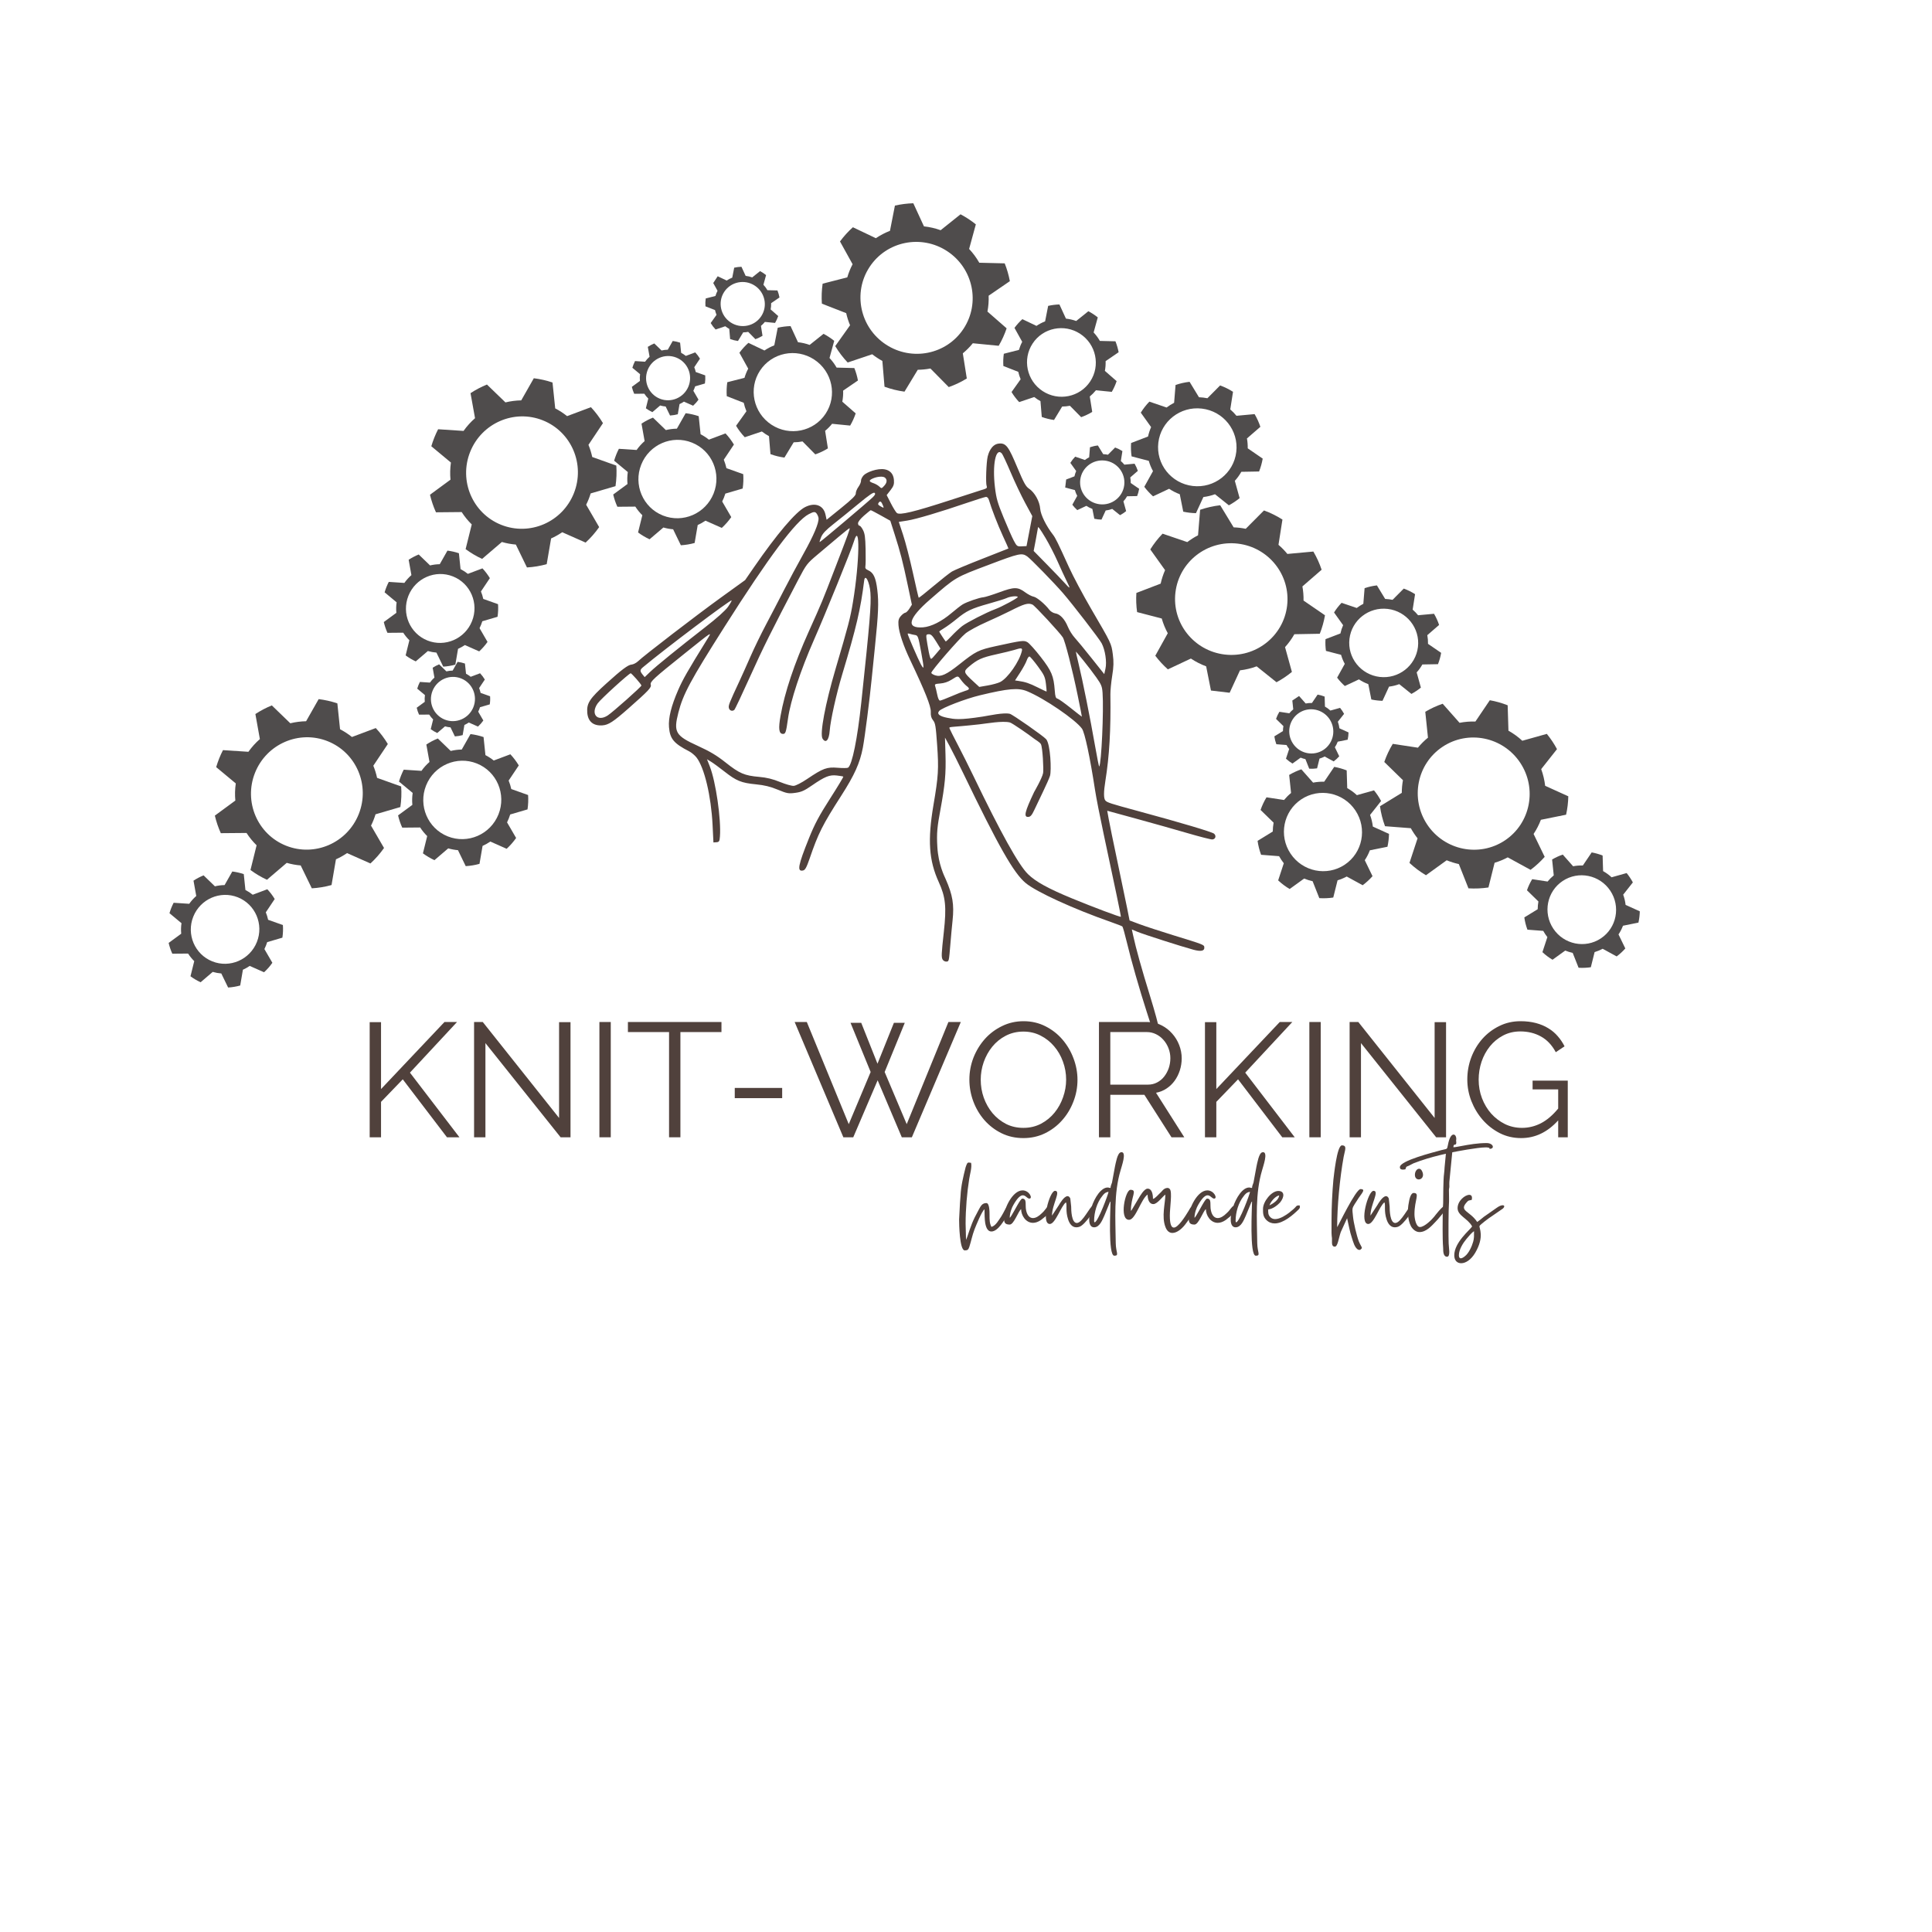 <svg xmlns="http://www.w3.org/2000/svg" xmlns:xlink="http://www.w3.org/1999/xlink" width="500" zoomAndPan="magnify" viewBox="0 0 375 375" height="500" preserveAspectRatio="xMidYMid meet" version="1.0"><defs><g/><clipPath id="1b8c11472c"><path d="M 113 86 L 236 86 L 236 201 L 113 201 Z M 113 86 " clip-rule="nonzero"/></clipPath><clipPath id="ef127d726b"><path d="M 110.605 92.199 L 230.285 83.422 L 238.789 199.363 L 119.109 208.137 Z M 110.605 92.199 " clip-rule="nonzero"/></clipPath><clipPath id="db1ec95838"><path d="M 110.605 92.199 L 230.285 83.422 L 238.789 199.363 L 119.109 208.137 Z M 110.605 92.199 " clip-rule="nonzero"/></clipPath><clipPath id="cb88c76acb"><path d="M 110.605 92.203 L 230.184 83.434 L 238.676 199.227 L 119.098 207.996 Z M 110.605 92.203 " clip-rule="nonzero"/></clipPath><clipPath id="b4613a8813"><path d="M 110.605 92.203 L 230.133 83.438 L 238.621 199.215 L 119.098 207.98 Z M 110.605 92.203 " clip-rule="nonzero"/></clipPath><clipPath id="859f77875b"><path d="M 83 73 L 120 73 L 120 111 L 83 111 Z M 83 73 " clip-rule="nonzero"/></clipPath><clipPath id="a02c1411cd"><path d="M 68.848 123.66 L 97.203 52.609 L 152.23 74.57 L 123.875 145.621 Z M 68.848 123.66 " clip-rule="nonzero"/></clipPath><clipPath id="e9be8878a5"><path d="M 68.848 123.66 L 97.203 52.609 L 152.23 74.57 L 123.875 145.621 Z M 68.848 123.66 " clip-rule="nonzero"/></clipPath><clipPath id="d607d0df24"><path d="M 68.848 123.66 L 97.203 52.609 L 152.23 74.57 L 123.875 145.621 Z M 68.848 123.66 " clip-rule="nonzero"/></clipPath><clipPath id="3bd6cb3cf9"><path d="M 119 80 L 145 80 L 145 106 L 119 106 Z M 119 80 " clip-rule="nonzero"/></clipPath><clipPath id="6f68b3a60f"><path d="M 68.848 123.66 L 97.203 52.609 L 152.23 74.57 L 123.875 145.621 Z M 68.848 123.66 " clip-rule="nonzero"/></clipPath><clipPath id="4bc9f764ce"><path d="M 68.848 123.66 L 97.203 52.609 L 152.23 74.57 L 123.875 145.621 Z M 68.848 123.66 " clip-rule="nonzero"/></clipPath><clipPath id="cf8854d75a"><path d="M 68.848 123.66 L 97.203 52.609 L 152.23 74.57 L 123.875 145.621 Z M 68.848 123.66 " clip-rule="nonzero"/></clipPath><clipPath id="c73a3e628b"><path d="M 114.812 100.184 L 124.371 76.23 L 147.879 85.613 L 138.32 109.566 Z M 114.812 100.184 " clip-rule="nonzero"/></clipPath><clipPath id="ca4927be24"><path d="M 114.812 100.184 L 124.371 76.23 L 147.836 85.594 L 138.277 109.547 Z M 114.812 100.184 " clip-rule="nonzero"/></clipPath><clipPath id="d8fcd4df74"><path d="M 122 66 L 137 66 L 137 81 L 122 81 Z M 122 66 " clip-rule="nonzero"/></clipPath><clipPath id="f40aafbff2"><path d="M 68.848 123.66 L 97.203 52.609 L 152.23 74.57 L 123.875 145.621 Z M 68.848 123.66 " clip-rule="nonzero"/></clipPath><clipPath id="75a147e899"><path d="M 68.848 123.66 L 97.203 52.609 L 152.23 74.57 L 123.875 145.621 Z M 68.848 123.66 " clip-rule="nonzero"/></clipPath><clipPath id="b91ae0c358"><path d="M 68.848 123.66 L 97.203 52.609 L 152.23 74.57 L 123.875 145.621 Z M 68.848 123.66 " clip-rule="nonzero"/></clipPath><clipPath id="508733e74a"><path d="M 120.242 77.457 L 125.652 63.895 L 138.977 69.215 L 133.566 82.773 Z M 120.242 77.457 " clip-rule="nonzero"/></clipPath><clipPath id="386d1fbba2"><path d="M 120.242 77.457 L 125.625 63.965 L 138.949 69.281 L 133.566 82.773 Z M 120.242 77.457 " clip-rule="nonzero"/></clipPath><clipPath id="76c751e56a"><path d="M 74 106 L 97 106 L 97 130 L 74 130 Z M 74 106 " clip-rule="nonzero"/></clipPath><clipPath id="b30f338160"><path d="M 68.848 123.66 L 97.203 52.609 L 152.23 74.57 L 123.875 145.621 Z M 68.848 123.66 " clip-rule="nonzero"/></clipPath><clipPath id="a221805dfc"><path d="M 68.848 123.66 L 97.203 52.609 L 152.23 74.57 L 123.875 145.621 Z M 68.848 123.66 " clip-rule="nonzero"/></clipPath><clipPath id="0465ab92b3"><path d="M 68.848 123.66 L 97.203 52.609 L 152.23 74.57 L 123.875 145.621 Z M 68.848 123.66 " clip-rule="nonzero"/></clipPath><clipPath id="2bcb966161"><path d="M 41 135 L 78 135 L 78 173 L 41 173 Z M 41 135 " clip-rule="nonzero"/></clipPath><clipPath id="e8011f8c66"><path d="M 27.086 185.941 L 55.441 114.891 L 110.473 136.852 L 82.117 207.902 Z M 27.086 185.941 " clip-rule="nonzero"/></clipPath><clipPath id="f018eb3e45"><path d="M 27.086 185.941 L 55.441 114.891 L 110.473 136.852 L 82.117 207.902 Z M 27.086 185.941 " clip-rule="nonzero"/></clipPath><clipPath id="a6378df934"><path d="M 27.086 185.941 L 55.441 114.891 L 110.473 136.852 L 82.117 207.902 Z M 27.086 185.941 " clip-rule="nonzero"/></clipPath><clipPath id="4f0478eae5"><path d="M 77 142 L 103 142 L 103 169 L 77 169 Z M 77 142 " clip-rule="nonzero"/></clipPath><clipPath id="c0db081f2d"><path d="M 27.086 185.941 L 55.441 114.891 L 110.473 136.852 L 82.117 207.902 Z M 27.086 185.941 " clip-rule="nonzero"/></clipPath><clipPath id="89f56c8b5c"><path d="M 27.086 185.941 L 55.441 114.891 L 110.473 136.852 L 82.117 207.902 Z M 27.086 185.941 " clip-rule="nonzero"/></clipPath><clipPath id="9666ef887b"><path d="M 27.086 185.941 L 55.441 114.891 L 110.473 136.852 L 82.117 207.902 Z M 27.086 185.941 " clip-rule="nonzero"/></clipPath><clipPath id="1230ec4642"><path d="M 73.055 162.465 L 82.613 138.512 L 106.121 147.895 L 96.562 171.848 Z M 73.055 162.465 " clip-rule="nonzero"/></clipPath><clipPath id="55c33d0c20"><path d="M 73.055 162.465 L 82.613 138.512 L 106.074 147.875 L 96.516 171.828 Z M 73.055 162.465 " clip-rule="nonzero"/></clipPath><clipPath id="e6e4ed1248"><path d="M 80 128 L 96 128 L 96 143 L 80 143 Z M 80 128 " clip-rule="nonzero"/></clipPath><clipPath id="5abc318e56"><path d="M 27.086 185.941 L 55.441 114.891 L 110.473 136.852 L 82.117 207.902 Z M 27.086 185.941 " clip-rule="nonzero"/></clipPath><clipPath id="73eed73d3b"><path d="M 27.086 185.941 L 55.441 114.891 L 110.473 136.852 L 82.117 207.902 Z M 27.086 185.941 " clip-rule="nonzero"/></clipPath><clipPath id="89e9e7d7df"><path d="M 27.086 185.941 L 55.441 114.891 L 110.473 136.852 L 82.117 207.902 Z M 27.086 185.941 " clip-rule="nonzero"/></clipPath><clipPath id="7b884f678c"><path d="M 78.48 139.738 L 83.895 126.18 L 97.219 131.496 L 91.809 145.055 Z M 78.48 139.738 " clip-rule="nonzero"/></clipPath><clipPath id="c4621244dd"><path d="M 78.48 139.738 L 83.867 126.246 L 97.191 131.562 L 91.809 145.055 Z M 78.48 139.738 " clip-rule="nonzero"/></clipPath><clipPath id="e2fbf99be5"><path d="M 32 169 L 55 169 L 55 192 L 32 192 Z M 32 169 " clip-rule="nonzero"/></clipPath><clipPath id="aa6b69def9"><path d="M 27.086 185.941 L 55.441 114.891 L 110.473 136.852 L 82.117 207.902 Z M 27.086 185.941 " clip-rule="nonzero"/></clipPath><clipPath id="84b3fafc8f"><path d="M 27.086 185.941 L 55.441 114.891 L 110.473 136.852 L 82.117 207.902 Z M 27.086 185.941 " clip-rule="nonzero"/></clipPath><clipPath id="4b2cfd8fd3"><path d="M 27.086 185.941 L 55.441 114.891 L 110.473 136.852 L 82.117 207.902 Z M 27.086 185.941 " clip-rule="nonzero"/></clipPath><clipPath id="65e37da6a3"><path d="M 159 39 L 197 39 L 197 77 L 159 77 Z M 159 39 " clip-rule="nonzero"/></clipPath><clipPath id="fc6971849c"><path d="M 159.098 23.516 L 223.02 65.543 L 190.465 115.051 L 126.547 73.023 Z M 159.098 23.516 " clip-rule="nonzero"/></clipPath><clipPath id="6632fe72be"><path d="M 222.812 65.406 L 158.891 23.379 L 126.34 72.887 L 190.262 114.914 Z M 222.812 65.406 " clip-rule="nonzero"/></clipPath><clipPath id="490deb429c"><path d="M 222.812 65.406 L 158.891 23.379 L 126.34 72.887 L 190.262 114.914 Z M 222.812 65.406 " clip-rule="nonzero"/></clipPath><clipPath id="8ed9f4e72b"><path d="M 141 63 L 167 63 L 167 89 L 141 89 Z M 141 63 " clip-rule="nonzero"/></clipPath><clipPath id="93b46b874f"><path d="M 159.098 23.516 L 223.02 65.543 L 190.465 115.051 L 126.547 73.023 Z M 159.098 23.516 " clip-rule="nonzero"/></clipPath><clipPath id="4c1e1f4c93"><path d="M 222.812 65.406 L 158.891 23.379 L 126.34 72.887 L 190.262 114.914 Z M 222.812 65.406 " clip-rule="nonzero"/></clipPath><clipPath id="6bf599c2c4"><path d="M 222.812 65.406 L 158.891 23.379 L 126.34 72.887 L 190.262 114.914 Z M 222.812 65.406 " clip-rule="nonzero"/></clipPath><clipPath id="2dd490abed"><path d="M 171.684 72.469 L 150.133 58.301 L 136.23 79.449 L 157.777 93.617 Z M 171.684 72.469 " clip-rule="nonzero"/></clipPath><clipPath id="a93ebd85d3"><path d="M 171.684 72.469 L 150.133 58.301 L 136.258 79.41 L 157.805 93.578 Z M 171.684 72.469 " clip-rule="nonzero"/></clipPath><clipPath id="2d5a7d9a78"><path d="M 136 51 L 152 51 L 152 67 L 136 67 Z M 136 51 " clip-rule="nonzero"/></clipPath><clipPath id="8410fb73fd"><path d="M 159.098 23.516 L 223.02 65.543 L 190.465 115.051 L 126.547 73.023 Z M 159.098 23.516 " clip-rule="nonzero"/></clipPath><clipPath id="2302c6ebd7"><path d="M 222.812 65.406 L 158.891 23.379 L 126.34 72.887 L 190.262 114.914 Z M 222.812 65.406 " clip-rule="nonzero"/></clipPath><clipPath id="a6932be60d"><path d="M 222.812 65.406 L 158.891 23.379 L 126.34 72.887 L 190.262 114.914 Z M 222.812 65.406 " clip-rule="nonzero"/></clipPath><clipPath id="9ff60ed4f6"><path d="M 154.223 56.941 L 142.023 48.918 L 134.141 60.906 L 146.34 68.93 Z M 154.223 56.941 " clip-rule="nonzero"/></clipPath><clipPath id="fc7b82ce8c"><path d="M 154.223 56.941 L 142.086 48.961 L 134.203 60.949 L 146.34 68.93 Z M 154.223 56.941 " clip-rule="nonzero"/></clipPath><clipPath id="2434726489"><path d="M 194 59 L 218 59 L 218 82 L 194 82 Z M 194 59 " clip-rule="nonzero"/></clipPath><clipPath id="4613ef5995"><path d="M 159.098 23.516 L 223.02 65.543 L 190.465 115.051 L 126.547 73.023 Z M 159.098 23.516 " clip-rule="nonzero"/></clipPath><clipPath id="dc1e0c4996"><path d="M 222.812 65.406 L 158.891 23.379 L 126.34 72.887 L 190.262 114.914 Z M 222.812 65.406 " clip-rule="nonzero"/></clipPath><clipPath id="9b797fae80"><path d="M 222.812 65.406 L 158.891 23.379 L 126.34 72.887 L 190.262 114.914 Z M 222.812 65.406 " clip-rule="nonzero"/></clipPath><clipPath id="3fac47e89f"><path d="M 220 98 L 258 98 L 258 135 L 220 135 Z M 220 98 " clip-rule="nonzero"/></clipPath><clipPath id="19b9d60758"><path d="M 209.516 71.344 L 285.484 80.344 L 278.512 139.184 L 202.543 130.18 Z M 209.516 71.344 " clip-rule="nonzero"/></clipPath><clipPath id="c2feb3c405"><path d="M 278.238 139.387 L 202.27 130.383 L 209.242 71.547 L 285.211 80.547 Z M 278.238 139.387 " clip-rule="nonzero"/></clipPath><clipPath id="c59fc3a752"><path d="M 278.238 139.387 L 202.27 130.383 L 209.242 71.547 L 285.211 80.547 Z M 278.238 139.387 " clip-rule="nonzero"/></clipPath><clipPath id="448979087d"><path d="M 219 74 L 246 74 L 246 100 L 219 100 Z M 219 74 " clip-rule="nonzero"/></clipPath><clipPath id="63af1abba0"><path d="M 209.516 71.344 L 285.484 80.344 L 278.512 139.184 L 202.543 130.18 Z M 209.516 71.344 " clip-rule="nonzero"/></clipPath><clipPath id="b6562ecdf1"><path d="M 278.238 139.387 L 202.27 130.383 L 209.242 71.547 L 285.211 80.547 Z M 278.238 139.387 " clip-rule="nonzero"/></clipPath><clipPath id="c62550bcdc"><path d="M 278.238 139.387 L 202.27 130.383 L 209.242 71.547 L 285.211 80.547 Z M 278.238 139.387 " clip-rule="nonzero"/></clipPath><clipPath id="9565bc7f99"><path d="M 243.664 101.059 L 218.055 98.027 L 221.035 72.891 L 246.645 75.926 Z M 243.664 101.059 " clip-rule="nonzero"/></clipPath><clipPath id="878b399e92"><path d="M 243.664 101.059 L 218.055 98.027 L 221.027 72.941 L 246.637 75.977 Z M 243.664 101.059 " clip-rule="nonzero"/></clipPath><clipPath id="3779c22314"><path d="M 206 86 L 222 86 L 222 101 L 206 101 Z M 206 86 " clip-rule="nonzero"/></clipPath><clipPath id="9aaedc588b"><path d="M 209.516 71.344 L 285.484 80.344 L 278.512 139.184 L 202.543 130.18 Z M 209.516 71.344 " clip-rule="nonzero"/></clipPath><clipPath id="69dde2edb8"><path d="M 278.238 139.387 L 202.27 130.383 L 209.242 71.547 L 285.211 80.547 Z M 278.238 139.387 " clip-rule="nonzero"/></clipPath><clipPath id="f7fd14366a"><path d="M 278.238 139.387 L 202.27 130.383 L 209.242 71.547 L 285.211 80.547 Z M 278.238 139.387 " clip-rule="nonzero"/></clipPath><clipPath id="3116e8d1a1"><path d="M 220.309 101.699 L 205.809 99.984 L 207.5 85.734 L 221.996 87.453 Z M 220.309 101.699 " clip-rule="nonzero"/></clipPath><clipPath id="80b023ae99"><path d="M 220.309 101.699 L 205.883 99.992 L 207.57 85.742 L 221.996 87.453 Z M 220.309 101.699 " clip-rule="nonzero"/></clipPath><clipPath id="09f776a61f"><path d="M 257 113 L 280 113 L 280 137 L 257 137 Z M 257 113 " clip-rule="nonzero"/></clipPath><clipPath id="78ba656ab4"><path d="M 209.516 71.344 L 285.484 80.344 L 278.512 139.184 L 202.543 130.18 Z M 209.516 71.344 " clip-rule="nonzero"/></clipPath><clipPath id="e29795fdd0"><path d="M 278.238 139.387 L 202.27 130.383 L 209.242 71.547 L 285.211 80.547 Z M 278.238 139.387 " clip-rule="nonzero"/></clipPath><clipPath id="5825c00cc8"><path d="M 278.238 139.387 L 202.27 130.383 L 209.242 71.547 L 285.211 80.547 Z M 278.238 139.387 " clip-rule="nonzero"/></clipPath><clipPath id="1a2fde9acd"><path d="M 267 135 L 305 135 L 305 173 L 267 173 Z M 267 135 " clip-rule="nonzero"/></clipPath><clipPath id="d675f468e1"><path d="M 282.133 115.117 L 324.551 178.781 L 275.242 211.637 L 232.824 147.973 Z M 282.133 115.117 " clip-rule="nonzero"/></clipPath><clipPath id="5fc3b9ebf7"><path d="M 324.414 178.578 L 281.996 114.914 L 232.688 147.766 L 275.105 211.43 Z M 324.414 178.578 " clip-rule="nonzero"/></clipPath><clipPath id="f9decb0c3b"><path d="M 324.414 178.578 L 281.996 114.914 L 232.688 147.766 L 275.105 211.43 Z M 324.414 178.578 " clip-rule="nonzero"/></clipPath><clipPath id="326d869cb6"><path d="M 244 148 L 270 148 L 270 175 L 244 175 Z M 244 148 " clip-rule="nonzero"/></clipPath><clipPath id="0364267ae6"><path d="M 282.133 115.117 L 324.551 178.781 L 275.242 211.637 L 232.824 147.973 Z M 282.133 115.117 " clip-rule="nonzero"/></clipPath><clipPath id="8a42230400"><path d="M 324.414 178.578 L 281.996 114.914 L 232.688 147.766 L 275.105 211.43 Z M 324.414 178.578 " clip-rule="nonzero"/></clipPath><clipPath id="12c0d362e0"><path d="M 324.414 178.578 L 281.996 114.914 L 232.688 147.766 L 275.105 211.43 Z M 324.414 178.578 " clip-rule="nonzero"/></clipPath><clipPath id="2c9b86c9ef"><path d="M 274.59 165.102 L 260.289 143.641 L 239.227 157.672 L 253.527 179.133 Z M 274.59 165.102 " clip-rule="nonzero"/></clipPath><clipPath id="3eccbe2600"><path d="M 274.59 165.102 L 260.289 143.641 L 239.27 157.645 L 253.566 179.105 Z M 274.59 165.102 " clip-rule="nonzero"/></clipPath><clipPath id="3803e2b59d"><path d="M 247 134 L 262 134 L 262 150 L 247 150 Z M 247 134 " clip-rule="nonzero"/></clipPath><clipPath id="e989219686"><path d="M 282.133 115.117 L 324.551 178.781 L 275.242 211.637 L 232.824 147.973 Z M 282.133 115.117 " clip-rule="nonzero"/></clipPath><clipPath id="2c663fa6d6"><path d="M 324.414 178.578 L 281.996 114.914 L 232.688 147.766 L 275.105 211.43 Z M 324.414 178.578 " clip-rule="nonzero"/></clipPath><clipPath id="ecce269d7f"><path d="M 324.414 178.578 L 281.996 114.914 L 232.688 147.766 L 275.105 211.43 Z M 324.414 178.578 " clip-rule="nonzero"/></clipPath><clipPath id="106ad9f8fb"><path d="M 264.586 143.98 L 256.492 131.832 L 244.551 139.789 L 252.645 151.938 Z M 264.586 143.98 " clip-rule="nonzero"/></clipPath><clipPath id="735505f11b"><path d="M 264.586 143.98 L 256.531 131.895 L 244.594 139.848 L 252.645 151.938 Z M 264.586 143.98 " clip-rule="nonzero"/></clipPath><clipPath id="7171a9f7fc"><path d="M 295 165 L 319 165 L 319 188 L 295 188 Z M 295 165 " clip-rule="nonzero"/></clipPath><clipPath id="bd89cd4475"><path d="M 282.133 115.117 L 324.551 178.781 L 275.242 211.637 L 232.824 147.973 Z M 282.133 115.117 " clip-rule="nonzero"/></clipPath><clipPath id="ef94f63f36"><path d="M 324.414 178.578 L 281.996 114.914 L 232.688 147.766 L 275.105 211.43 Z M 324.414 178.578 " clip-rule="nonzero"/></clipPath><clipPath id="5320ff74db"><path d="M 324.414 178.578 L 281.996 114.914 L 232.688 147.766 L 275.105 211.43 Z M 324.414 178.578 " clip-rule="nonzero"/></clipPath></defs><g clip-path="url(#1b8c11472c)"><g clip-path="url(#ef127d726b)"><g clip-path="url(#db1ec95838)"><g clip-path="url(#cb88c76acb)"><g clip-path="url(#b4613a8813)"><path fill="#50413c" d="M 217.559 177.941 C 217.469 178.059 212.18 176.07 208.066 174.375 C 203.453 172.473 201.016 171.129 199.527 169.668 C 197.723 167.902 194.238 161.633 188.973 150.688 C 188.094 148.859 186.727 146.133 185.938 144.625 C 185.148 143.117 184.418 141.676 184.32 141.422 C 184.141 140.969 184.254 141.242 190.078 140.594 C 191.555 140.43 194.57 139.871 196.016 140.227 C 196.465 140.336 199.82 142.668 200.609 143.301 C 200.965 143.586 201.828 144.043 202.043 144.449 C 202.371 145.07 202.594 149.363 202.465 150.051 C 202.277 151.051 200.723 153.73 200.723 153.73 C 198.887 157.609 198.652 158.633 199.605 158.562 C 200.027 158.531 200.297 158.207 200.766 157.199 C 201.098 156.469 201.863 154.867 202.465 153.637 C 203.062 152.402 203.664 151.039 203.801 150.605 C 204.109 149.617 203.906 144.492 203.066 143.488 C 202.539 142.863 196.496 138.648 196.004 138.547 C 194.707 138.27 192.047 138.887 190.738 139.09 C 186.164 139.797 185.277 139.598 183.918 139.336 C 182.328 139.027 181.785 138.574 182.305 137.988 C 182.84 137.383 187.426 135.621 190.211 134.953 C 195.734 133.625 197.648 133.461 199.367 134.172 C 202.699 135.547 208.727 139.66 210.008 141.43 C 210.551 142.18 211.57 146.965 212.547 153.344 C 212.762 154.762 213.516 158.602 214.219 161.879 C 216.426 172.164 217.613 177.871 217.559 177.941 Z M 182.508 132.664 C 183.258 132.609 184 132.359 184.664 131.945 C 185.988 131.113 185.906 131.113 186.527 131.969 C 186.824 132.379 187.297 132.895 187.578 133.117 C 188.281 133.66 188.242 133.84 187.363 134.09 C 186.945 134.211 185.746 134.68 184.691 135.137 C 183.641 135.59 182.637 135.973 182.465 135.988 C 182.266 136 182.062 135.566 181.906 134.781 C 181.77 134.109 181.59 133.375 181.508 133.152 C 181.383 132.809 181.531 132.734 182.508 132.664 Z M 194.129 132.383 C 193.711 132.594 192.629 132.891 191.723 133.047 L 190.074 133.332 L 188.91 132.258 C 187.008 130.5 186.961 130.34 188.078 129.395 C 189.715 128.008 190.539 127.633 193.305 127.02 C 194.781 126.695 196.355 126.312 196.801 126.172 C 198.246 125.715 198.48 125.738 198.344 126.344 C 197.891 128.375 195.605 131.645 194.129 132.383 Z M 198.027 130.512 C 198.582 129.656 199.152 128.598 199.297 128.16 C 199.441 127.723 199.684 127.395 199.832 127.434 C 199.98 127.469 200.711 128.336 201.461 129.355 C 202.676 131.008 202.844 131.371 203.012 132.719 C 203.117 133.551 203.168 134.23 203.125 134.234 C 203.082 134.238 202.309 133.871 201.406 133.422 C 199.809 132.625 199.008 132.355 197.664 132.164 L 197.016 132.07 Z M 180.766 130.605 C 180.734 130.215 186.203 123.91 187.41 122.945 C 188.039 122.441 189.844 121.457 191.426 120.762 C 193.004 120.062 195.066 119.098 196.008 118.617 C 198.809 117.191 199.555 116.973 200.406 117.352 C 200.852 117.551 205.73 122.824 206.297 123.723 C 206.723 124.395 208.137 129.91 209.164 134.906 C 209.637 137.191 210.008 139.082 209.992 139.105 C 209.977 139.125 209 138.371 207.824 137.426 C 206.645 136.484 205.492 135.664 205.258 135.605 C 204.914 135.52 204.816 135.219 204.727 134.016 C 204.52 131.203 204.113 130.23 201.996 127.508 C 200.922 126.125 199.762 124.836 199.418 124.645 C 198.723 124.258 198.41 124.297 193.305 125.41 C 189.914 126.152 189.41 126.406 186.191 128.965 C 183.719 130.934 182.605 131.438 181.523 131.082 C 181.113 130.945 180.773 130.734 180.766 130.605 Z M 180.004 125.047 C 179.695 123.16 179.695 123.148 180.25 123.109 C 180.688 123.078 180.984 123.359 181.676 124.48 L 182.547 125.891 L 181.625 126.98 C 180.711 128.055 180.699 128.062 180.508 127.504 C 180.398 127.195 180.172 126.09 180.004 125.047 Z M 193.137 118.254 C 191.492 118.855 187.621 120.84 186.738 121.535 C 186.184 121.973 185.258 122.84 184.684 123.461 C 184.105 124.082 183.598 124.551 183.555 124.5 C 183.355 124.273 182.316 122.68 182.309 122.594 C 182.305 122.535 182.738 122.23 183.27 121.914 C 183.801 121.594 184.863 120.816 185.637 120.18 C 187.582 118.574 188.531 118.117 191.895 117.176 C 193.504 116.727 195.07 116.238 195.371 116.09 C 196.051 115.758 197.379 115.617 197.555 115.863 C 197.676 116.027 194.445 117.777 193.137 118.254 Z M 179.156 121.766 C 175.781 122.012 176.285 120.027 180.535 116.348 C 185.598 111.957 185.316 112.121 192.027 109.586 C 197.832 107.387 198.324 107.281 199.363 107.984 C 200.004 108.414 204.617 113.148 206.32 115.117 C 208.258 117.363 213.355 123.973 213.824 124.848 C 214.516 126.145 214.867 128.48 214.57 129.801 L 214.336 130.844 L 211.871 127.746 C 210.516 126.039 209.039 124.246 208.586 123.758 C 208.137 123.27 207.543 122.32 207.27 121.652 C 206.656 120.156 205.746 119.188 204.824 119.055 C 204.445 119 203.93 118.691 203.684 118.371 C 202.816 117.234 201.242 115.922 200.617 115.812 C 200.273 115.754 199.535 115.371 198.984 114.965 C 197.539 113.898 196.859 113.902 193.961 114.969 C 192.59 115.469 191.211 115.902 190.891 115.926 C 190.105 115.98 187.637 116.832 186.844 117.32 C 186.488 117.535 185.516 118.293 184.684 119 C 182.758 120.633 180.727 121.648 179.156 121.766 Z M 178.723 128.91 C 178.195 127.945 176.199 123.324 176.176 123.02 C 176.172 122.945 176.355 122.945 176.59 123.023 C 176.824 123.102 177.262 123.203 177.559 123.246 C 178.176 123.332 178.227 123.469 178.797 126.574 C 179.398 129.855 179.391 130.133 178.723 128.91 Z M 175.293 103.828 L 174.457 101.301 L 176.121 101.039 C 177.848 100.766 182.438 99.398 187.824 97.559 C 189.543 96.973 191.133 96.477 191.355 96.453 C 191.613 96.43 191.832 96.652 191.953 97.055 C 192.445 98.734 193.656 101.852 194.656 104.027 C 195.27 105.352 195.754 106.449 195.738 106.465 C 195.727 106.48 193.43 107.383 190.641 108.473 C 187.852 109.562 185.211 110.668 184.773 110.934 C 184.336 111.195 182.727 112.465 181.191 113.754 C 179.656 115.043 178.367 116.066 178.32 116.027 C 178.277 115.988 177.766 113.797 177.188 111.156 C 176.605 108.516 175.754 105.219 175.293 103.828 Z M 194.445 88 C 194.602 88.164 195.379 89.824 196.172 91.688 C 196.961 93.551 198.23 96.223 198.988 97.621 L 200.367 100.172 L 199.246 106 L 198.316 106.043 C 197.434 106.086 197.355 106.027 196.777 104.941 C 196.445 104.312 195.555 102.297 194.801 100.461 C 193.621 97.59 193.387 96.777 193.125 94.637 C 192.586 90.23 193.27 86.781 194.445 88 Z M 201.051 104.742 C 201.281 103.535 201.469 102.5 201.465 102.445 C 201.434 102.043 201.855 102.609 202.941 104.43 C 203.633 105.586 204.676 107.617 205.262 108.941 C 205.848 110.27 206.656 112.02 207.062 112.836 C 207.832 114.383 207.773 114.41 206.582 113.082 C 206.184 112.637 204.684 111.07 203.246 109.605 L 200.633 106.938 Z M 213.355 148.781 C 213.305 148.84 212.941 147.02 212.543 144.738 C 211.633 139.523 210.121 131.977 209.359 128.855 C 209.039 127.543 208.801 126.469 208.828 126.465 C 208.852 126.465 209.512 127.242 210.285 128.195 C 211.062 129.148 212.195 130.633 212.801 131.496 C 213.773 132.871 213.918 133.23 214.008 134.488 C 214.254 137.906 213.781 148.285 213.355 148.781 Z M 170.664 94.43 C 170.422 94.199 169.898 93.902 169.508 93.773 C 168.621 93.477 168.594 93.242 169.402 92.875 C 170.285 92.48 171.41 92.402 171.773 92.711 C 172.238 93.113 172.184 93.684 171.621 94.297 C 171.117 94.848 171.102 94.848 170.664 94.43 Z M 170.941 98.289 C 170.426 98 170.348 97.859 170.551 97.574 C 170.836 97.172 171.082 97.328 171.379 98.109 C 171.586 98.641 171.582 98.641 170.941 98.289 Z M 169.375 96.547 C 168.328 97.547 159.266 105.203 159.113 105.211 C 159.035 105.219 159.156 104.785 159.383 104.25 C 159.684 103.535 160.32 102.863 161.754 101.738 C 162.832 100.891 165.012 99.125 166.602 97.812 C 168.703 96.07 169.562 95.488 169.762 95.668 C 169.961 95.844 169.855 96.086 169.375 96.547 Z M 167.734 112.703 C 167.914 111.25 168.793 112.949 168.949 115.051 C 169.121 117.352 168.828 120.867 167.172 136.391 C 166.418 143.438 165.406 148.43 164.613 149.004 C 164.488 149.094 163.578 149.105 162.594 149.023 C 160.473 148.852 159.773 149.109 156.672 151.195 C 155.57 151.941 154.465 152.504 154.062 152.535 C 153.676 152.562 152.473 152.223 151.387 151.777 C 150 151.211 148.805 150.918 147.352 150.793 C 144.504 150.547 143.52 150.125 140.871 148.023 C 139.121 146.637 137.824 145.859 135.438 144.77 C 131.102 142.797 130.703 142.113 131.668 138.332 C 132.582 134.738 134.008 132.082 140.629 121.656 C 149.254 108.066 154.445 101.125 156.973 99.801 C 157.984 99.27 158.25 99.266 158.574 99.781 C 158.73 100.023 158.867 100.383 158.879 100.582 C 158.949 101.535 157.941 103.922 156.016 107.375 C 154.848 109.461 153.102 112.719 152.129 114.617 C 151.156 116.516 149.594 119.508 148.66 121.273 C 147.723 123.039 146.379 125.805 145.672 127.422 C 144.965 129.039 144 131.191 143.527 132.203 C 141.551 136.445 141.363 136.918 141.469 137.402 C 141.586 137.93 142.125 138.129 142.531 137.789 C 142.66 137.68 144.031 134.781 145.582 131.34 C 148.113 125.723 149.641 122.652 154.98 112.449 C 156.492 109.566 156.66 109.348 158.648 107.676 C 159.797 106.711 161.656 105.145 162.781 104.195 C 163.906 103.246 164.859 102.496 164.902 102.527 C 165.016 102.621 164.672 103.57 162.113 110.211 C 159.484 117.027 159.656 116.617 156.98 122.578 C 154.16 128.859 152.324 134.348 151.504 138.941 C 151.062 141.402 151.18 142.398 151.918 142.449 C 152.473 142.488 152.566 142.223 152.953 139.457 C 153.434 136.023 155.395 130.086 158.012 124.145 C 160.215 119.148 165.242 106.758 165.727 105.145 C 166.973 100.984 166.859 109.008 165.562 116.832 C 165.047 119.957 164.699 121.285 162.191 129.805 C 160.164 136.684 159.086 142.469 159.656 143.371 C 160.285 144.363 160.914 143.664 161.047 141.824 C 161.195 139.801 162.324 134.734 163.488 130.855 C 166.215 121.797 167.051 118.215 167.734 112.703 Z M 136.867 121.75 C 131.684 125.781 127.367 129.285 126.168 130.434 L 125.133 131.43 L 124.723 130.926 C 124.184 130.262 124.195 130.02 124.789 129.52 C 128.949 126.031 141.777 116.363 141.996 116.551 C 142.055 116.602 141.738 117.16 141.297 117.793 C 140.781 118.52 139.168 119.965 136.867 121.75 Z M 117.961 138.867 C 115.93 140.188 114.566 138.559 116.008 136.523 C 116.598 135.688 122.113 130.672 122.426 130.68 C 122.496 130.684 122.988 131.18 123.523 131.781 C 124.059 132.383 124.496 132.961 124.5 133.059 C 124.508 133.285 118.93 138.238 117.961 138.867 Z M 235.652 161.82 C 235.25 161.477 229.254 159.688 220.961 157.445 C 215.461 155.957 214.852 155.758 214.535 155.355 C 214.207 154.938 214.211 153.699 214.547 151.617 C 215.332 146.723 215.625 141.672 215.527 134.75 C 215.52 134.031 215.676 132.418 215.879 131.164 C 216.164 129.41 216.191 128.453 215.996 127.008 C 215.707 124.867 215.738 124.938 211.797 118.188 C 210.227 115.496 208.285 111.852 207.48 110.082 C 205.355 105.398 204.871 104.414 204.387 103.789 C 203.062 102.086 201.988 99.906 201.902 98.754 C 201.797 97.316 200.836 95.586 199.73 94.844 C 199.105 94.422 198.719 93.73 197.504 90.836 C 195.781 86.742 195.316 85.895 193.785 86.109 C 192.336 86.316 191.824 88.129 191.711 88.594 C 191.441 89.723 191.297 93.793 191.508 94.324 C 191.633 94.633 191.535 94.789 191.141 94.91 C 190.848 95 187.855 95.969 184.488 97.062 C 177.395 99.367 174.617 100.035 174.074 99.566 C 173.879 99.398 173.355 98.551 172.91 97.68 L 172.102 96.098 L 172.844 95.145 C 173.449 94.367 173.574 94 173.512 93.176 C 173.426 92.008 172.781 91.297 171.754 91.105 C 170.27 90.832 168.164 91.684 167.629 92.266 C 167.332 92.59 167.102 93.059 167.121 93.309 C 167.141 93.559 166.91 94.102 166.617 94.508 C 166.32 94.918 166.094 95.484 166.109 95.766 C 166.133 96.152 165.445 96.84 163.293 98.582 L 160.445 100.887 L 160.23 99.895 C 159.84 98.066 158.188 97.453 156.27 98.426 C 154.461 99.34 150.809 103.637 146.363 110.078 L 144.625 112.598 L 139.934 115.984 C 135.121 119.461 124.965 127.262 123.848 128.344 C 123.5 128.676 122.926 128.969 122.57 128.996 C 121.906 129.047 120.637 129.996 117.719 132.637 C 114.43 135.605 113.848 136.5 113.988 138.328 C 114.125 140.055 115.164 140.922 116.938 140.793 C 118.105 140.707 119.059 140.086 121.957 137.527 C 125.934 134.02 126.477 133.441 126.312 132.895 C 126.145 132.328 126.84 131.684 132.852 126.875 C 138.609 122.27 138.266 122.469 137.09 124.375 C 133.48 130.211 132.531 131.871 131.645 133.902 C 130.289 137.016 129.707 139.355 129.852 141.133 C 130.039 143.414 130.773 144.297 133.777 145.84 C 134.223 146.07 134.855 146.602 135.188 147.02 C 136.711 148.965 138.027 154.473 138.309 160.094 L 138.477 163.52 L 139.066 163.477 C 139.586 163.438 139.668 163.301 139.738 162.359 C 139.992 159.031 138.934 151.715 137.777 148.77 L 137.227 147.371 L 138.004 147.844 C 138.434 148.105 139.621 148.973 140.645 149.777 C 142.93 151.574 143.898 151.965 146.75 152.242 C 148.359 152.395 149.547 152.688 150.961 153.273 C 152.75 154.016 153.066 154.07 154.367 153.891 C 155.559 153.727 156.102 153.488 157.602 152.453 C 160.121 150.719 161.008 150.363 162.426 150.523 C 163.059 150.594 163.629 150.691 163.684 150.742 C 163.742 150.793 162.582 152.719 161.105 155.023 C 159 158.309 158.129 159.945 157.047 162.633 C 154.883 168.016 154.66 169.227 155.879 168.957 C 156.281 168.871 156.555 168.367 157.145 166.656 C 158.828 161.738 159.645 160.117 163.27 154.469 C 165.867 150.418 166.906 148.109 167.48 145.117 C 167.859 143.125 168.82 135.621 169.207 131.625 C 169.285 130.836 169.562 128.094 169.828 125.531 C 170.496 119.047 170.586 116.965 170.285 114.496 C 170 112.125 169.547 111.148 168.52 110.691 C 168.035 110.477 167.895 110.277 167.973 109.91 C 168.031 109.637 168.047 108.137 168.012 106.574 C 167.957 104.281 167.863 103.57 167.508 102.879 C 167.27 102.406 166.961 102.027 166.824 102.039 C 166.688 102.047 166.562 101.848 166.543 101.594 C 166.523 101.309 166.969 100.727 167.699 100.086 C 168.352 99.512 168.945 99.039 169.012 99.031 C 169.078 99.027 169.961 99.484 170.973 100.051 L 172.809 101.078 L 173.648 103.707 C 174.742 107.121 175.23 109.008 176.199 113.602 L 176.996 117.371 L 176.508 118.141 C 176.242 118.566 175.879 118.922 175.703 118.934 C 175.527 118.949 175.141 119.238 174.848 119.578 C 174.422 120.07 174.328 120.445 174.395 121.355 C 174.5 122.82 175.348 125.34 176.668 128.113 C 179.551 134.18 180.703 137.07 180.664 138.141 C 180.633 138.926 180.746 139.355 181.113 139.816 C 181.547 140.367 181.637 140.906 181.895 144.566 C 182.227 149.23 182.141 150.641 181.188 156.23 C 180.027 163.055 180.297 167.02 182.219 171.227 C 183.539 174.117 183.734 176.027 183.199 180.871 C 182.715 185.266 182.691 185.809 182.984 186.281 C 183.121 186.5 183.438 186.66 183.691 186.645 C 184.199 186.605 184.184 186.68 184.477 183.148 C 184.582 181.836 184.773 179.793 184.898 178.609 C 185.219 175.559 184.91 173.707 183.562 170.645 C 183.281 170.016 182.145 167.785 181.941 164.441 C 181.77 161.66 181.938 160.391 182.527 157.207 C 183.43 152.309 183.625 150.172 183.52 146.473 L 183.422 143.168 L 184.297 144.77 C 184.777 145.652 185.965 148.016 186.934 150.023 C 193.84 164.336 196.754 169.465 199.082 171.395 C 201.164 173.125 208.398 176.434 215.609 178.957 C 216.746 179.355 217.758 179.746 217.852 179.828 C 217.945 179.91 218.348 181.34 218.746 183.004 C 219.535 186.328 221.219 192.203 222.566 196.359 C 223.043 197.824 223.523 199.316 223.633 199.676 C 223.906 200.57 224.855 200.41 224.895 199.465 C 224.91 199.117 224.152 196.344 223.215 193.305 C 221.598 188.078 220.477 184.059 219.934 181.535 L 219.688 180.406 L 220.758 180.855 C 221.883 181.332 229.387 183.734 231.641 184.34 C 233.105 184.734 233.809 184.59 233.758 183.898 C 233.719 183.367 233.762 183.383 227.652 181.504 C 225.184 180.742 222.285 179.793 221.207 179.391 L 219.25 178.66 L 218.766 176.227 C 218.5 174.887 217.648 170.797 216.875 167.137 C 216.098 163.477 215.34 159.781 215.191 158.922 L 214.914 157.367 L 220.57 158.914 C 223.684 159.766 228.164 161.027 230.527 161.719 C 232.891 162.41 235.043 162.957 235.309 162.938 C 235.926 162.895 236.129 162.234 235.652 161.82 " fill-opacity="1" fill-rule="nonzero"/></g></g></g></g></g><g clip-path="url(#859f77875b)"><g clip-path="url(#a02c1411cd)"><g clip-path="url(#e9be8878a5)"><g clip-path="url(#d607d0df24)"><path fill="#4f4c4c" d="M 111.387 95.746 C 109.152 101.344 102.836 104.086 97.277 101.867 C 91.719 99.648 89.023 93.309 91.258 87.711 C 93.492 82.113 99.809 79.371 105.367 81.59 C 110.926 83.809 113.621 90.145 111.387 95.746 Z M 107.766 79.266 L 107.242 74.242 C 106.043 73.84 104.828 73.566 103.613 73.418 L 101.172 77.711 C 100.133 77.73 99.105 77.863 98.105 78.105 L 94.516 74.637 C 93.406 75.09 92.336 75.648 91.328 76.312 L 92.203 81.172 C 91.375 81.895 90.625 82.719 89.977 83.641 L 85.039 83.316 C 84.77 83.836 84.523 84.379 84.301 84.934 C 84.078 85.492 83.887 86.055 83.719 86.617 L 87.523 89.781 C 87.363 90.895 87.336 92.012 87.438 93.105 L 83.461 96.027 C 83.738 97.203 84.125 98.344 84.621 99.438 L 89.613 99.391 C 90.168 100.258 90.82 101.062 91.566 101.789 L 90.375 106.586 C 91.359 107.312 92.43 107.953 93.578 108.48 L 97.414 105.199 C 98.312 105.461 99.219 105.625 100.125 105.699 L 102.281 110.141 C 103.586 110.066 104.867 109.852 106.113 109.504 L 106.969 104.512 C 107.719 104.176 108.441 103.773 109.125 103.305 L 113.664 105.316 C 114.637 104.422 115.523 103.418 116.297 102.312 L 113.773 97.969 C 113.949 97.621 114.109 97.262 114.258 96.891 C 114.406 96.52 114.535 96.148 114.648 95.773 L 119.469 94.363 C 119.668 93.027 119.719 91.688 119.629 90.371 L 114.953 88.703 C 114.777 87.895 114.531 87.105 114.219 86.344 L 117.035 82.133 C 116.371 81.027 115.59 79.984 114.699 79.035 L 110.074 80.77 C 109.367 80.203 108.594 79.695 107.766 79.266 " fill-opacity="1" fill-rule="nonzero"/></g></g></g></g><g clip-path="url(#3bd6cb3cf9)"><g clip-path="url(#6f68b3a60f)"><g clip-path="url(#4bc9f764ce)"><g clip-path="url(#cf8854d75a)"><g clip-path="url(#c73a3e628b)"><g clip-path="url(#ca4927be24)"><path fill="#4f4c4c" d="M 138.512 95.785 C 136.953 99.695 132.543 101.605 128.664 100.059 C 124.785 98.512 122.902 94.086 124.465 90.18 C 126.023 86.273 130.43 84.359 134.312 85.91 C 138.191 87.457 140.07 91.879 138.512 95.785 Z M 135.984 84.289 L 135.617 80.781 C 134.781 80.5 133.934 80.309 133.086 80.203 L 131.383 83.203 C 130.656 83.215 129.941 83.309 129.242 83.477 L 126.738 81.059 C 125.961 81.371 125.219 81.762 124.516 82.227 L 125.121 85.617 C 124.543 86.121 124.023 86.695 123.566 87.34 L 120.125 87.113 C 119.938 87.477 119.766 87.855 119.609 88.242 C 119.453 88.633 119.32 89.023 119.203 89.418 L 121.855 91.625 C 121.746 92.402 121.727 93.18 121.797 93.945 L 119.023 95.984 C 119.215 96.805 119.484 97.602 119.832 98.363 L 123.316 98.332 C 123.703 98.938 124.16 99.496 124.676 100.004 L 123.848 103.352 C 124.535 103.859 125.281 104.305 126.082 104.676 L 128.762 102.387 C 129.387 102.566 130.02 102.684 130.652 102.734 L 132.156 105.836 C 133.066 105.781 133.961 105.633 134.828 105.391 L 135.426 101.906 C 135.949 101.672 136.453 101.387 136.93 101.062 L 140.098 102.465 C 140.777 101.844 141.398 101.141 141.938 100.371 L 140.176 97.34 C 140.297 97.094 140.41 96.844 140.516 96.586 C 140.617 96.328 140.707 96.07 140.789 95.809 L 144.152 94.824 C 144.293 93.891 144.324 92.957 144.262 92.035 L 141 90.871 C 140.875 90.309 140.703 89.758 140.488 89.227 L 142.453 86.289 C 141.988 85.516 141.445 84.789 140.82 84.125 L 137.594 85.336 C 137.102 84.941 136.562 84.586 135.984 84.289 " fill-opacity="1" fill-rule="nonzero"/></g></g></g></g></g></g><g clip-path="url(#d8fcd4df74)"><g clip-path="url(#f40aafbff2)"><g clip-path="url(#75a147e899)"><g clip-path="url(#b91ae0c358)"><g clip-path="url(#508733e74a)"><g clip-path="url(#386d1fbba2)"><path fill="#4f4c4c" d="M 133.641 74.98 C 132.762 77.184 130.27 78.266 128.082 77.391 C 125.891 76.516 124.832 74.02 125.711 71.816 C 126.59 69.609 129.078 68.531 131.27 69.406 C 133.457 70.277 134.52 72.773 133.641 74.98 Z M 132.211 68.488 L 132.008 66.512 C 131.535 66.352 131.055 66.242 130.578 66.184 L 129.617 67.879 C 129.207 67.883 128.801 67.938 128.41 68.031 L 126.996 66.664 C 126.559 66.844 126.137 67.066 125.738 67.324 L 126.082 69.238 C 125.758 69.523 125.461 69.848 125.207 70.211 L 123.262 70.082 C 123.156 70.289 123.059 70.504 122.969 70.723 C 122.883 70.941 122.809 71.164 122.742 71.383 L 124.238 72.629 C 124.176 73.07 124.168 73.508 124.207 73.941 L 122.641 75.09 C 122.75 75.555 122.902 76.004 123.098 76.434 L 125.062 76.418 C 125.281 76.758 125.539 77.074 125.832 77.359 L 125.363 79.25 C 125.75 79.535 126.172 79.789 126.625 79.996 L 128.137 78.703 C 128.488 78.809 128.848 78.871 129.203 78.902 L 130.055 80.652 C 130.566 80.621 131.07 80.535 131.562 80.398 L 131.898 78.434 C 132.195 78.301 132.48 78.141 132.75 77.957 L 134.535 78.75 C 134.918 78.398 135.27 78.004 135.574 77.566 L 134.578 75.855 C 134.648 75.719 134.711 75.578 134.77 75.43 C 134.828 75.285 134.879 75.141 134.926 74.992 L 136.824 74.438 C 136.902 73.91 136.922 73.383 136.887 72.863 L 135.043 72.207 C 134.977 71.887 134.879 71.578 134.754 71.277 L 135.863 69.617 C 135.602 69.184 135.297 68.773 134.945 68.398 L 133.121 69.082 C 132.844 68.859 132.539 68.66 132.211 68.488 " fill-opacity="1" fill-rule="nonzero"/></g></g></g></g></g></g><g clip-path="url(#76c751e56a)"><g clip-path="url(#b30f338160)"><g clip-path="url(#a221805dfc)"><g clip-path="url(#0465ab92b3)"><path fill="#4f4c4c" d="M 91.617 120.566 C 90.246 124 86.375 125.68 82.965 124.32 C 79.555 122.957 77.906 119.074 79.273 115.641 C 80.645 112.207 84.52 110.527 87.926 111.887 C 91.336 113.246 92.988 117.133 91.617 120.566 Z M 89.395 110.465 L 89.074 107.383 C 88.34 107.133 87.594 106.969 86.848 106.875 L 85.355 109.512 C 84.719 109.52 84.086 109.602 83.473 109.75 L 81.273 107.625 C 80.59 107.902 79.938 108.246 79.32 108.652 L 79.855 111.629 C 79.348 112.074 78.887 112.578 78.488 113.145 L 75.461 112.945 C 75.297 113.266 75.145 113.598 75.008 113.938 C 74.875 114.281 74.754 114.625 74.652 114.969 L 76.984 116.91 C 76.887 117.594 76.871 118.277 76.934 118.949 L 74.496 120.738 C 74.664 121.461 74.902 122.16 75.203 122.832 L 78.266 122.805 C 78.605 123.332 79.008 123.828 79.461 124.273 L 78.734 127.211 C 79.336 127.66 79.992 128.051 80.695 128.375 L 83.051 126.363 C 83.602 126.523 84.156 126.625 84.711 126.668 L 86.035 129.395 C 86.832 129.348 87.621 129.215 88.383 129.004 L 88.906 125.941 C 89.367 125.734 89.809 125.488 90.23 125.203 L 93.012 126.434 C 93.609 125.887 94.152 125.27 94.629 124.594 L 93.082 121.93 C 93.188 121.715 93.285 121.496 93.375 121.27 C 93.469 121.043 93.547 120.812 93.617 120.586 L 96.57 119.719 C 96.695 118.898 96.727 118.078 96.668 117.27 L 93.801 116.25 C 93.695 115.754 93.543 115.27 93.352 114.801 L 95.082 112.219 C 94.672 111.543 94.191 110.902 93.645 110.32 L 90.812 111.387 C 90.379 111.035 89.902 110.727 89.395 110.465 " fill-opacity="1" fill-rule="nonzero"/></g></g></g></g><g fill="#50413c" fill-opacity="1"><g transform="translate(186.33, 239.032)"><g><path d="M -0.168 -2.324 C -0.168 -1.484 -0.086 3.668 0.926 3.668 C 1.457 3.668 1.625 3.555 1.82 2.969 C 2.156 1.934 2.379 0.758 2.828 -0.422 C 3.164 -1.262 4.227 -3.918 4.758 -4.312 C 4.758 -3.527 4.789 -2.27 4.898 -1.652 C 5.094 -0.504 5.516 0 6.102 0 C 7.418 0 8.707 -2.352 9.266 -3.359 C 9.547 -3.918 9.91 -4.227 9.742 -4.898 C 9.633 -4.926 9.52 -4.957 9.434 -4.957 C 9.211 -4.957 9.043 -4.758 8.707 -4.172 C 8.484 -3.723 8.258 -3.332 8.008 -2.91 C 7.531 -2.238 6.945 -1.094 6.102 -0.895 C 5.738 -1.598 5.738 -2.238 5.738 -3.305 C 5.738 -3.809 5.738 -5.516 5.125 -5.516 C 4.285 -5.516 4.031 -4.926 3.613 -4.172 C 2.406 -1.988 2.156 -1.148 1.398 1.094 L 1.176 1.625 L 1.094 -1.512 C 1.094 -4.312 1.371 -7.617 1.793 -10.191 C 1.934 -11.145 2.352 -12.457 2.156 -13.328 C 1.961 -13.355 1.82 -13.383 1.707 -13.383 C 1.43 -13.383 1.344 -13.188 1.094 -12.457 C 0.645 -10.668 0.195 -8.848 0.113 -6.973 C 0.086 -6.551 0.027 -5.906 0 -5.488 Z M -0.168 -2.324 "/></g></g></g><g fill="#50413c" fill-opacity="1"><g transform="translate(194.868, 239.032)"><g><path d="M 0 -2.828 C 0 -1.82 0.086 -1.344 1.121 -1.344 C 1.934 -1.344 2.801 -3.977 3.332 -4.34 C 3.332 -3.137 4.227 -1.68 5.629 -1.68 C 6.102 -1.68 6.637 -1.848 7.195 -2.238 L 8.035 -2.91 C 9.465 -4.285 9.297 -4.984 8.875 -4.984 C 8.707 -4.984 8.512 -4.898 8.371 -4.703 C 7.98 -4.285 7.895 -4.031 7.363 -3.555 C 6.746 -2.941 6.16 -2.605 5.629 -2.605 C 5.039 -2.605 4.535 -3.051 4.312 -4.059 C 4.059 -5.125 4.535 -6.383 3.555 -6.383 C 3.191 -6.383 2.043 -4.004 1.484 -3.137 L 1.262 -2.801 C 1.121 -2.633 1.203 -2.742 1.121 -2.66 C 1.121 -3.582 1.512 -4.648 1.875 -5.234 C 2.688 -6.637 3.246 -7.027 3.668 -7.027 C 4.199 -7.027 4.535 -6.383 4.926 -6.383 C 5.656 -6.383 4.926 -7.98 3.613 -7.98 C 1.652 -7.98 0 -4.422 0 -2.828 Z M 0 -2.828 "/></g></g></g><g fill="#50413c" fill-opacity="1"><g transform="translate(202.987, 239.032)"><g><path d="M 0.785 -1.457 C 1.875 -1.457 2.996 -5.039 3.918 -5.656 C 4.172 -5.125 3.781 -4.004 4.34 -2.324 C 4.59 -1.566 5.066 -0.812 5.934 -0.812 C 6.102 -0.812 6.27 -0.84 6.469 -0.895 C 7.113 -1.062 8.008 -2.184 8.398 -2.688 C 8.566 -2.91 10.219 -4.984 9.129 -4.984 C 8.625 -4.984 7.141 -1.652 6.02 -1.652 C 4.984 -1.652 4.926 -4.145 4.926 -4.844 L 4.758 -6.41 C 4.621 -6.719 4.422 -6.859 4.227 -6.859 C 3.555 -6.859 2.715 -5.43 2.547 -5.125 L 1.203 -3.078 C 1.203 -5.262 3.023 -7.895 1.793 -7.895 C 0.727 -7.895 -1.008 -1.457 0.785 -1.457 Z M 0.785 -1.457 "/></g></g></g><g fill="#50413c" fill-opacity="1"><g transform="translate(211.386, 239.032)"><g><path d="M 0.98 -2.043 C 0.98 -3.781 1.566 -5.656 2.547 -6.859 C 2.828 -7.25 3.137 -7.617 3.781 -7.699 C 3.75 -7.281 1.707 -1.793 1.094 -1.793 C 1.008 -1.793 0.98 -1.848 0.98 -2.043 Z M 4.172 -8.457 C 3.75 -8.457 3.918 -8.539 3.613 -8.539 C 1.062 -8.539 -1.371 -0.812 0.98 -0.812 C 2.043 -0.812 2.574 -2.211 2.969 -3.078 L 3.949 -5.461 C 4.031 -5.711 4.004 -5.656 4.172 -5.824 C 4.172 -4.703 3.641 4.703 4.898 4.703 C 5.906 4.703 5.207 4.086 5.18 2.27 C 5.125 -2.438 4.758 -7.363 6.133 -11.926 C 6.301 -12.598 7.336 -15.398 6.301 -15.398 C 6.27 -15.398 6.215 -15.371 6.16 -15.371 C 5.488 -15.23 5.18 -13.242 5.039 -12.656 L 4.453 -9.492 C 4.34 -9.129 4.172 -8.848 4.172 -8.457 Z M 4.172 -8.457 "/></g></g></g><g fill="#50413c" fill-opacity="1"><g transform="translate(217.657, 239.032)"><g><path d="M 1.484 -2.27 L 1.539 -2.27 C 2.773 -2.352 3.836 -6.328 5.094 -7.168 C 5.094 -6.328 5.348 -5.32 6.215 -5.32 C 6.973 -5.32 7.98 -6.777 8.539 -7.168 C 8.539 -5.543 7.754 -2.883 8.566 -0.84 C 8.875 -0.027 9.379 0.281 9.91 0.281 C 10.836 0.281 11.898 -0.617 12.625 -1.68 C 12.824 -1.961 12.934 -2.102 13.102 -2.324 C 13.27 -2.605 13.355 -2.773 13.523 -3.023 C 13.719 -3.332 14.336 -4.227 14.336 -4.562 C 14.336 -4.758 14.168 -4.926 14.055 -4.926 C 13.438 -4.926 13.297 -4.395 13.047 -4.004 C 12.32 -2.801 11.004 -0.758 10.191 -0.758 C 9.715 -0.758 9.406 -1.371 9.406 -3.078 C 9.406 -4.648 9.91 -7.645 9.406 -8.23 C 9.266 -8.398 9.098 -8.457 8.93 -8.457 C 8.762 -8.457 8.594 -8.398 8.426 -8.316 C 8.121 -8.148 7.953 -7.922 7.699 -7.645 C 7.195 -7.195 6.551 -6.383 6.133 -6.328 C 6.133 -7.223 5.934 -8.316 5.094 -8.316 C 4.422 -8.316 3.613 -6.887 3.305 -6.355 L 1.988 -4.145 C 1.934 -4.086 1.902 -4.059 1.848 -4.004 C 1.848 -6.832 3.191 -8.09 1.766 -8.09 C 0.758 -8.09 -0.477 -2.27 1.484 -2.27 Z M 1.484 -2.27 "/></g></g></g><g fill="#50413c" fill-opacity="1"><g transform="translate(230.731, 239.032)"><g><path d="M 0 -2.828 C 0 -1.82 0.086 -1.344 1.121 -1.344 C 1.934 -1.344 2.801 -3.977 3.332 -4.34 C 3.332 -3.137 4.227 -1.68 5.629 -1.68 C 6.102 -1.68 6.637 -1.848 7.195 -2.238 L 8.035 -2.91 C 9.465 -4.285 9.297 -4.984 8.875 -4.984 C 8.707 -4.984 8.512 -4.898 8.371 -4.703 C 7.98 -4.285 7.895 -4.031 7.363 -3.555 C 6.746 -2.941 6.16 -2.605 5.629 -2.605 C 5.039 -2.605 4.535 -3.051 4.312 -4.059 C 4.059 -5.125 4.535 -6.383 3.555 -6.383 C 3.191 -6.383 2.043 -4.004 1.484 -3.137 L 1.262 -2.801 C 1.121 -2.633 1.203 -2.742 1.121 -2.66 C 1.121 -3.582 1.512 -4.648 1.875 -5.234 C 2.688 -6.637 3.246 -7.027 3.668 -7.027 C 4.199 -7.027 4.535 -6.383 4.926 -6.383 C 5.656 -6.383 4.926 -7.98 3.613 -7.98 C 1.652 -7.98 0 -4.422 0 -2.828 Z M 0 -2.828 "/></g></g></g><g fill="#50413c" fill-opacity="1"><g transform="translate(238.85, 239.032)"><g><path d="M 0.98 -2.043 C 0.98 -3.781 1.566 -5.656 2.547 -6.859 C 2.828 -7.25 3.137 -7.617 3.781 -7.699 C 3.75 -7.281 1.707 -1.793 1.094 -1.793 C 1.008 -1.793 0.98 -1.848 0.98 -2.043 Z M 4.172 -8.457 C 3.75 -8.457 3.918 -8.539 3.613 -8.539 C 1.062 -8.539 -1.371 -0.812 0.98 -0.812 C 2.043 -0.812 2.574 -2.211 2.969 -3.078 L 3.949 -5.461 C 4.031 -5.711 4.004 -5.656 4.172 -5.824 C 4.172 -4.703 3.641 4.703 4.898 4.703 C 5.906 4.703 5.207 4.086 5.18 2.27 C 5.125 -2.438 4.758 -7.363 6.133 -11.926 C 6.301 -12.598 7.336 -15.398 6.301 -15.398 C 6.27 -15.398 6.215 -15.371 6.16 -15.371 C 5.488 -15.23 5.18 -13.242 5.039 -12.656 L 4.453 -9.492 C 4.34 -9.129 4.172 -8.848 4.172 -8.457 Z M 4.172 -8.457 "/></g></g></g><g fill="#50413c" fill-opacity="1"><g transform="translate(245.122, 239.032)"><g><path d="M 1.289 -5.066 C 1.484 -5.766 2.406 -6.859 3.164 -7 C 3.078 -6.102 1.988 -5.43 1.289 -5.066 Z M 0.027 -4.395 C 0.027 -3.613 0 -2.91 0.672 -2.238 C 1.148 -1.766 1.707 -1.566 2.297 -1.566 C 4.004 -1.566 5.934 -3.277 6.973 -4.312 C 7.223 -4.621 7.223 -4.648 7.141 -5.066 C 6.301 -5.066 6.746 -4.957 5.598 -4.059 C 5.402 -3.918 5.32 -3.809 5.094 -3.641 C 4.535 -3.219 3.359 -2.406 2.379 -2.406 C 2.043 -2.406 1.707 -2.52 1.457 -2.773 C 0.98 -3.246 1.035 -3.695 1.035 -4.285 C 1.902 -4.34 2.91 -5.152 3.359 -5.656 C 4.227 -6.746 4.227 -7.867 2.996 -7.867 C 1.652 -7.867 0.027 -5.797 0.027 -4.395 Z M 0.027 -4.395 "/></g></g></g><g fill="#50413c" fill-opacity="1"><g transform="translate(251.197, 239.032)"><g/></g></g><g fill="#50413c" fill-opacity="1"><g transform="translate(258.448, 239.032)"><g><path d="M 0 -2.129 L 0 0.254 C 0 0.785 0.055 0.867 0.086 1.289 C 0.141 1.988 -0.113 2.941 0.645 2.941 C 1.203 2.941 1.371 1.344 1.793 0.113 L 3.023 -2.574 C 3.332 -1.289 3.527 0 3.949 1.23 C 4.172 1.902 4.48 3.191 5.18 3.527 C 5.262 3.555 5.348 3.582 5.402 3.582 C 5.629 3.582 5.766 3.387 5.906 3.219 C 5.824 2.855 5.57 2.605 5.293 1.902 C 4.871 0.785 4.285 -1.707 4.172 -2.883 C 4.004 -4.48 3.977 -4.453 4.48 -5.293 C 4.621 -5.516 4.758 -5.711 4.898 -5.934 C 5.711 -7.309 6.832 -8.23 5.629 -8.23 C 4.703 -8.23 1.262 -1.008 1.094 -0.84 C 1.094 -4.816 1.598 -10.332 2.352 -14.477 C 2.574 -15.734 3.109 -16.715 2.016 -16.715 C 1.035 -16.715 0.449 -10.695 0.363 -10.051 C 0.141 -7.559 0 -4.816 0 -2.129 Z M 0 -2.129 "/></g></g></g><g fill="#50413c" fill-opacity="1"><g transform="translate(264.803, 239.032)"><g><path d="M 0.785 -1.457 C 1.875 -1.457 2.996 -5.039 3.918 -5.656 C 4.172 -5.125 3.781 -4.004 4.34 -2.324 C 4.59 -1.566 5.066 -0.812 5.934 -0.812 C 6.102 -0.812 6.27 -0.84 6.469 -0.895 C 7.113 -1.062 8.008 -2.184 8.398 -2.688 C 8.566 -2.91 10.219 -4.984 9.129 -4.984 C 8.625 -4.984 7.141 -1.652 6.02 -1.652 C 4.984 -1.652 4.926 -4.145 4.926 -4.844 L 4.758 -6.41 C 4.621 -6.719 4.422 -6.859 4.227 -6.859 C 3.555 -6.859 2.715 -5.43 2.547 -5.125 L 1.203 -3.078 C 1.203 -5.262 3.023 -7.895 1.793 -7.895 C 0.727 -7.895 -1.008 -1.457 0.785 -1.457 Z M 0.785 -1.457 "/></g></g></g><g fill="#50413c" fill-opacity="1"><g transform="translate(273.202, 239.032)"><g><path d="M 2.324 0.113 C 3.641 0.113 4.703 -1.121 5.375 -1.82 C 5.824 -2.27 7.504 -4.145 7.504 -4.676 C 7.504 -4.926 7.418 -5.012 7.309 -5.012 C 6.777 -5.012 5.293 -3.023 5.18 -2.883 C 4.758 -2.352 3.305 -0.867 2.406 -0.867 C 1.652 -0.867 1.344 -2.52 1.344 -3.359 C 1.344 -6.215 2.465 -7.477 1.176 -7.477 C 0.617 -7.477 0.336 -6.215 0.254 -5.629 C -0.055 -4.199 0 -2.27 0.672 -1.008 C 0.98 -0.477 1.566 0.113 2.324 0.113 Z M 1.43 -11.004 C 1.43 -10.387 1.793 -10.105 2.184 -10.105 C 2.742 -10.105 3.332 -10.723 2.801 -11.758 C 2.633 -12.066 2.438 -12.18 2.238 -12.18 C 1.82 -12.18 1.43 -11.648 1.43 -11.004 Z M 1.43 -11.004 "/></g></g></g><g fill="#50413c" fill-opacity="1"><g transform="translate(279.585, 239.032)"><g><path d="M -7.867 -12.488 C -7.867 -12.094 -7.586 -12.012 -7.281 -12.012 C -7.113 -12.012 -6.945 -12.039 -6.805 -12.066 C -6.551 -12.598 -6.832 -12.488 -6.133 -12.766 C -5.797 -12.906 -5.543 -13.102 -5.207 -13.242 C -3.473 -13.914 -1.875 -14.391 -0.027 -14.84 C 0.254 -14.922 0.895 -15.035 1.062 -15.09 L 0.812 -12.488 C 0.785 -12.121 0.758 -11.508 0.699 -11.145 C 0.559 -10.332 0.531 -6.551 0.531 -5.488 L 0.449 -4.172 C 0.449 -2.129 0.363 1.203 0.531 3.219 C 0.531 3.891 0.559 4.898 1.289 4.898 C 2.016 4.898 1.598 2.969 1.598 2.324 C 1.539 1.094 1.566 -4.508 1.652 -5.348 C 1.707 -5.934 1.652 -7.195 1.652 -8.008 C 1.652 -8.398 1.734 -8.398 1.734 -8.762 C 1.734 -9.043 1.707 -9.379 1.734 -9.633 L 2.297 -15.371 C 2.969 -15.512 7.223 -16.324 8.762 -16.324 C 8.961 -16.324 9.098 -16.324 9.211 -16.293 C 9.547 -16.211 9.465 -16.324 9.547 -16.043 C 10.609 -16.043 10.273 -17.164 8.961 -17.164 C 7.25 -17.164 5.598 -16.883 3.977 -16.574 C 3.555 -16.52 2.969 -16.352 2.52 -16.352 C 2.52 -17.246 3.078 -16.52 3.078 -17.246 C 3.078 -17.414 3.051 -17.527 3.051 -17.609 C 3.023 -17.891 3.078 -17.668 3.078 -18.004 C 3.078 -18.449 2.855 -18.812 2.547 -18.812 C 2.184 -18.812 1.734 -18.309 1.457 -16.797 C 1.262 -15.848 1.344 -16.098 0.168 -15.789 C -1.43 -15.344 -7.867 -13.746 -7.867 -12.488 Z M -7.867 -12.488 "/></g></g></g><g fill="#50413c" fill-opacity="1"><g transform="translate(282.832, 239.032)"><g><path d="M 0.336 4.621 C 0.336 3.5 1.148 2.238 1.82 1.43 C 2.156 1.035 2.828 0.195 3.277 -0.055 C 3.277 0.727 3.305 1.344 3.109 1.988 C 2.855 2.91 2.238 4.254 1.484 4.816 C 1.289 4.984 0.953 5.207 0.699 5.207 C 0.504 5.207 0.336 5.039 0.336 4.621 Z M 0.086 -4.535 C 0.086 -3.051 2.043 -2.574 2.91 -0.98 C 2.492 -0.309 -0.559 2.102 -0.559 4.621 C -0.559 5.629 0 6.16 0.785 6.16 C 1.625 6.16 2.688 5.516 3.5 4.145 C 5.375 0.953 4.227 -0.672 4.34 -1.062 C 4.395 -1.289 6.383 -2.773 6.691 -2.941 L 8.594 -4.254 C 9.238 -4.621 9.297 -5.094 8.848 -5.094 C 8.594 -5.094 8.23 -4.984 7.754 -4.648 L 5.152 -2.828 C 4.73 -2.465 4.34 -2.156 3.891 -1.848 C 2.438 -4.031 0.336 -3.949 1.82 -5.629 C 2.238 -6.102 2.156 -5.965 2.828 -6.133 C 2.996 -6.832 2.742 -7.113 2.352 -7.113 C 1.539 -7.113 0.086 -5.965 0.086 -4.535 Z M 0.086 -4.535 "/></g></g></g><g fill="#50413c" fill-opacity="1"><g transform="translate(68.943, 220.746)"><g><path d="M 2.812 0 L 2.812 -22.344 L 5.016 -22.344 L 5.016 -9.359 L 17.328 -22.375 L 19.766 -22.375 L 10.625 -12.547 L 20.234 0 L 17.812 0 L 9.234 -11.25 L 5.016 -6.875 L 5.016 0 Z M 2.812 0 "/></g></g></g><g fill="#50413c" fill-opacity="1"><g transform="translate(89.205, 220.746)"><g><path d="M 5.016 -18.281 L 5.016 0 L 2.812 0 L 2.812 -22.375 L 4.5 -22.375 L 19.312 -3.75 L 19.312 -22.344 L 21.531 -22.344 L 21.531 0 L 19.609 0 Z M 5.016 -18.281 "/></g></g></g><g fill="#50413c" fill-opacity="1"><g transform="translate(113.532, 220.746)"><g><path d="M 2.812 0 L 2.812 -22.375 L 5.016 -22.375 L 5.016 0 Z M 2.812 0 "/></g></g></g><g fill="#50413c" fill-opacity="1"><g transform="translate(121.347, 220.746)"><g><path d="M 18.688 -20.422 L 10.719 -20.422 L 10.719 0 L 8.516 0 L 8.516 -20.422 L 0.531 -20.422 L 0.531 -22.375 L 18.688 -22.375 Z M 18.688 -20.422 "/></g></g></g><g fill="#50413c" fill-opacity="1"><g transform="translate(140.569, 220.746)"><g><path d="M 2.047 -7.594 L 2.047 -9.578 L 11.25 -9.578 L 11.25 -7.594 Z M 2.047 -7.594 "/></g></g></g><g fill="#50413c" fill-opacity="1"><g transform="translate(153.867, 220.746)"><g><path d="M 11.219 -22.219 L 13.297 -22.219 L 16.453 -14.281 L 19.641 -22.219 L 21.75 -22.219 L 17.844 -12.672 L 22.125 -2.547 L 30.219 -22.375 L 32.625 -22.375 L 23.125 0 L 21.172 0 L 16.484 -11.062 L 11.75 0 L 9.828 0 L 0.375 -22.375 L 2.734 -22.375 L 10.875 -2.547 L 15.125 -12.672 Z M 11.219 -22.219 "/></g></g></g><g fill="#50413c" fill-opacity="1"><g transform="translate(186.828, 220.746)"><g><path d="M 11.812 0.156 C 10.258 0.156 8.836 -0.16 7.547 -0.797 C 6.254 -1.441 5.145 -2.297 4.219 -3.359 C 3.301 -4.422 2.586 -5.633 2.078 -7 C 1.578 -8.363 1.328 -9.758 1.328 -11.188 C 1.328 -12.676 1.594 -14.102 2.125 -15.469 C 2.664 -16.832 3.406 -18.039 4.344 -19.094 C 5.289 -20.145 6.406 -20.977 7.688 -21.594 C 8.969 -22.219 10.352 -22.531 11.844 -22.531 C 13.406 -22.531 14.832 -22.195 16.125 -21.531 C 17.414 -20.875 18.516 -20.008 19.422 -18.938 C 20.336 -17.863 21.047 -16.648 21.547 -15.297 C 22.055 -13.941 22.312 -12.562 22.312 -11.156 C 22.312 -9.664 22.039 -8.238 21.5 -6.875 C 20.969 -5.508 20.234 -4.305 19.297 -3.266 C 18.367 -2.223 17.266 -1.391 15.984 -0.766 C 14.703 -0.148 13.312 0.156 11.812 0.156 Z M 3.531 -11.188 C 3.531 -9.969 3.727 -8.797 4.125 -7.672 C 4.531 -6.547 5.098 -5.547 5.828 -4.672 C 6.566 -3.805 7.438 -3.113 8.438 -2.594 C 9.445 -2.082 10.57 -1.828 11.812 -1.828 C 13.07 -1.828 14.219 -2.098 15.25 -2.641 C 16.281 -3.191 17.148 -3.906 17.859 -4.781 C 18.578 -5.664 19.129 -6.664 19.516 -7.781 C 19.91 -8.895 20.109 -10.031 20.109 -11.188 C 20.109 -12.406 19.898 -13.578 19.484 -14.703 C 19.078 -15.828 18.504 -16.816 17.766 -17.672 C 17.035 -18.535 16.164 -19.223 15.156 -19.734 C 14.145 -20.254 13.031 -20.516 11.812 -20.516 C 10.551 -20.516 9.406 -20.242 8.375 -19.703 C 7.352 -19.172 6.484 -18.461 5.766 -17.578 C 5.055 -16.703 4.504 -15.707 4.109 -14.594 C 3.723 -13.477 3.531 -12.344 3.531 -11.188 Z M 3.531 -11.188 "/></g></g></g><g fill="#50413c" fill-opacity="1"><g transform="translate(210.494, 220.746)"><g><path d="M 2.812 0 L 2.812 -22.375 L 12.266 -22.375 C 13.223 -22.375 14.109 -22.164 14.922 -21.75 C 15.734 -21.344 16.43 -20.805 17.016 -20.141 C 17.609 -19.484 18.066 -18.734 18.391 -17.891 C 18.711 -17.055 18.875 -16.207 18.875 -15.344 C 18.875 -14.531 18.754 -13.75 18.516 -13 C 18.273 -12.25 17.938 -11.57 17.5 -10.969 C 17.07 -10.375 16.551 -9.875 15.938 -9.469 C 15.332 -9.062 14.648 -8.785 13.891 -8.641 L 19.375 0 L 16.891 0 L 11.625 -8.25 L 5.016 -8.25 L 5.016 0 Z M 5.016 -10.219 L 12.328 -10.219 C 12.973 -10.219 13.562 -10.359 14.094 -10.641 C 14.633 -10.922 15.094 -11.301 15.469 -11.781 C 15.852 -12.27 16.148 -12.816 16.359 -13.422 C 16.566 -14.035 16.672 -14.676 16.672 -15.344 C 16.672 -16.02 16.551 -16.664 16.312 -17.281 C 16.07 -17.906 15.742 -18.445 15.328 -18.906 C 14.922 -19.375 14.438 -19.742 13.875 -20.016 C 13.32 -20.285 12.742 -20.422 12.141 -20.422 L 5.016 -20.422 Z M 5.016 -10.219 "/></g></g></g><g fill="#50413c" fill-opacity="1"><g transform="translate(231.071, 220.746)"><g><path d="M 2.812 0 L 2.812 -22.344 L 5.016 -22.344 L 5.016 -9.359 L 17.328 -22.375 L 19.766 -22.375 L 10.625 -12.547 L 20.234 0 L 17.812 0 L 9.234 -11.25 L 5.016 -6.875 L 5.016 0 Z M 2.812 0 "/></g></g></g><g fill="#50413c" fill-opacity="1"><g transform="translate(251.333, 220.746)"><g><path d="M 2.812 0 L 2.812 -22.375 L 5.016 -22.375 L 5.016 0 Z M 2.812 0 "/></g></g></g><g fill="#50413c" fill-opacity="1"><g transform="translate(259.148, 220.746)"><g><path d="M 5.016 -18.281 L 5.016 0 L 2.812 0 L 2.812 -22.375 L 4.5 -22.375 L 19.312 -3.75 L 19.312 -22.344 L 21.531 -22.344 L 21.531 0 L 19.609 0 Z M 5.016 -18.281 "/></g></g></g><g fill="#50413c" fill-opacity="1"><g transform="translate(283.475, 220.746)"><g><path d="M 18.969 -3.281 C 16.895 -0.988 14.5 0.156 11.781 0.156 C 10.27 0.156 8.879 -0.164 7.609 -0.812 C 6.336 -1.469 5.234 -2.332 4.297 -3.406 C 3.367 -4.477 2.641 -5.691 2.109 -7.047 C 1.586 -8.398 1.328 -9.789 1.328 -11.219 C 1.328 -12.707 1.582 -14.133 2.094 -15.5 C 2.613 -16.863 3.332 -18.066 4.25 -19.109 C 5.176 -20.148 6.27 -20.977 7.531 -21.594 C 8.789 -22.219 10.164 -22.531 11.656 -22.531 C 12.75 -22.531 13.75 -22.41 14.656 -22.172 C 15.562 -21.93 16.363 -21.594 17.062 -21.156 C 17.77 -20.727 18.379 -20.211 18.891 -19.609 C 19.41 -19.016 19.848 -18.363 20.203 -17.656 L 18.5 -16.516 C 17.758 -17.898 16.801 -18.914 15.625 -19.562 C 14.445 -20.219 13.113 -20.547 11.625 -20.547 C 10.383 -20.547 9.266 -20.281 8.266 -19.75 C 7.273 -19.227 6.426 -18.531 5.719 -17.656 C 5.02 -16.789 4.477 -15.797 4.094 -14.672 C 3.719 -13.547 3.531 -12.383 3.531 -11.188 C 3.531 -9.926 3.742 -8.727 4.172 -7.594 C 4.609 -6.457 5.203 -5.461 5.953 -4.609 C 6.711 -3.766 7.598 -3.086 8.609 -2.578 C 9.629 -2.078 10.738 -1.828 11.938 -1.828 C 13.219 -1.828 14.441 -2.125 15.609 -2.719 C 16.773 -3.32 17.895 -4.273 18.969 -5.578 L 18.969 -9.297 L 14 -9.297 L 14 -11 L 20.828 -11 L 20.828 0 L 18.969 0 Z M 18.969 -3.281 "/></g></g></g><g clip-path="url(#2bcb966161)"><g clip-path="url(#e8011f8c66)"><g clip-path="url(#f018eb3e45)"><g clip-path="url(#a6378df934)"><path fill="#4f4c4c" d="M 69.629 158.027 C 67.395 163.625 61.078 166.367 55.52 164.148 C 49.957 161.93 47.266 155.59 49.5 149.992 C 51.734 144.395 58.051 141.652 63.609 143.871 C 69.168 146.09 71.863 152.426 69.629 158.027 Z M 66.004 141.547 L 65.48 136.523 C 64.281 136.121 63.066 135.848 61.852 135.699 L 59.414 139.992 C 58.375 140.012 57.348 140.145 56.348 140.387 L 52.758 136.918 C 51.648 137.371 50.578 137.93 49.57 138.594 L 50.441 143.453 C 49.617 144.176 48.867 145 48.215 145.922 L 43.281 145.598 C 43.012 146.117 42.766 146.66 42.543 147.215 C 42.32 147.773 42.129 148.336 41.961 148.898 L 45.766 152.062 C 45.602 153.176 45.578 154.293 45.68 155.387 L 41.703 158.309 C 41.977 159.484 42.367 160.625 42.859 161.719 L 47.852 161.676 C 48.41 162.539 49.062 163.344 49.805 164.07 L 48.617 168.867 C 49.598 169.594 50.668 170.234 51.816 170.762 L 55.656 167.48 C 56.555 167.742 57.461 167.906 58.363 167.98 L 60.523 172.422 C 61.824 172.348 63.109 172.133 64.352 171.785 L 65.207 166.793 C 65.957 166.457 66.68 166.055 67.363 165.586 L 71.902 167.598 C 72.879 166.703 73.762 165.699 74.539 164.594 L 72.016 160.25 C 72.191 159.902 72.352 159.543 72.5 159.172 C 72.648 158.801 72.777 158.43 72.891 158.055 L 77.711 156.645 C 77.91 155.309 77.961 153.969 77.867 152.652 L 73.191 150.984 C 73.02 150.176 72.773 149.387 72.461 148.625 L 75.277 144.414 C 74.613 143.309 73.828 142.266 72.938 141.316 L 68.312 143.051 C 67.605 142.484 66.836 141.977 66.004 141.547 " fill-opacity="1" fill-rule="nonzero"/></g></g></g></g><g clip-path="url(#4f0478eae5)"><g clip-path="url(#c0db081f2d)"><g clip-path="url(#89f56c8b5c)"><g clip-path="url(#9666ef887b)"><g clip-path="url(#1230ec4642)"><g clip-path="url(#55c33d0c20)"><path fill="#4f4c4c" d="M 96.754 158.07 C 95.191 161.977 90.785 163.887 86.906 162.34 C 83.027 160.793 81.145 156.367 82.703 152.461 C 84.262 148.555 88.672 146.641 92.551 148.191 C 96.43 149.738 98.312 154.16 96.754 158.07 Z M 94.223 146.57 L 93.859 143.062 C 93.023 142.781 92.176 142.59 91.324 142.484 L 89.625 145.484 C 88.898 145.496 88.18 145.59 87.484 145.758 L 84.98 143.34 C 84.203 143.652 83.457 144.047 82.754 144.508 L 83.363 147.898 C 82.785 148.402 82.262 148.977 81.809 149.621 L 78.363 149.395 C 78.176 149.758 78.004 150.137 77.852 150.523 C 77.695 150.914 77.559 151.305 77.445 151.699 L 80.098 153.906 C 79.984 154.684 79.969 155.465 80.039 156.227 L 77.266 158.266 C 77.457 159.086 77.727 159.883 78.074 160.645 L 81.555 160.613 C 81.945 161.219 82.402 161.777 82.918 162.285 L 82.09 165.633 C 82.773 166.141 83.52 166.586 84.324 166.957 L 87 164.668 C 87.629 164.848 88.262 164.965 88.891 165.016 L 90.398 168.117 C 91.309 168.062 92.203 167.914 93.07 167.672 L 93.668 164.188 C 94.191 163.953 94.695 163.672 95.172 163.344 L 98.34 164.75 C 99.02 164.125 99.637 163.422 100.18 162.652 L 98.418 159.621 C 98.539 159.375 98.652 159.125 98.754 158.867 C 98.859 158.609 98.949 158.352 99.027 158.09 L 102.391 157.105 C 102.531 156.172 102.566 155.238 102.504 154.316 L 99.238 153.152 C 99.117 152.59 98.945 152.039 98.727 151.508 L 100.695 148.57 C 100.23 147.797 99.684 147.07 99.062 146.406 L 95.836 147.617 C 95.34 147.223 94.805 146.867 94.223 146.57 " fill-opacity="1" fill-rule="nonzero"/></g></g></g></g></g></g><g clip-path="url(#e6e4ed1248)"><g clip-path="url(#5abc318e56)"><g clip-path="url(#73eed73d3b)"><g clip-path="url(#89e9e7d7df)"><g clip-path="url(#7b884f678c)"><g clip-path="url(#c4621244dd)"><path fill="#4f4c4c" d="M 91.883 137.262 C 91 139.465 88.512 140.547 86.324 139.672 C 84.133 138.797 83.07 136.301 83.953 134.098 C 84.832 131.891 87.32 130.812 89.512 131.688 C 91.699 132.559 92.762 135.055 91.883 137.262 Z M 90.453 130.77 L 90.246 128.793 C 89.773 128.633 89.297 128.523 88.82 128.465 L 87.859 130.16 C 87.449 130.164 87.043 130.219 86.648 130.312 L 85.234 128.945 C 84.797 129.125 84.379 129.348 83.98 129.605 L 84.324 131.52 C 83.996 131.805 83.703 132.129 83.445 132.492 L 81.504 132.363 C 81.398 132.57 81.301 132.785 81.211 133.004 C 81.125 133.223 81.047 133.445 80.984 133.668 L 82.48 134.914 C 82.418 135.352 82.406 135.789 82.449 136.223 L 80.883 137.371 C 80.988 137.836 81.141 138.285 81.336 138.715 L 83.305 138.699 C 83.523 139.039 83.781 139.355 84.074 139.641 L 83.605 141.531 C 83.992 141.816 84.414 142.07 84.867 142.277 L 86.379 140.984 C 86.73 141.09 87.09 141.152 87.445 141.184 L 88.293 142.934 C 88.809 142.902 89.312 142.816 89.805 142.684 L 90.141 140.715 C 90.438 140.582 90.719 140.422 90.988 140.238 L 92.777 141.031 C 93.16 140.68 93.508 140.285 93.816 139.848 L 92.82 138.137 C 92.891 138 92.953 137.859 93.012 137.711 C 93.07 137.566 93.121 137.422 93.164 137.273 L 95.062 136.719 C 95.145 136.191 95.164 135.664 95.125 135.145 L 93.285 134.488 C 93.215 134.168 93.121 133.859 92.996 133.559 L 94.105 131.898 C 93.844 131.465 93.535 131.055 93.184 130.68 L 91.363 131.363 C 91.086 131.141 90.781 130.941 90.453 130.77 " fill-opacity="1" fill-rule="nonzero"/></g></g></g></g></g></g><g clip-path="url(#e2fbf99be5)"><g clip-path="url(#aa6b69def9)"><g clip-path="url(#84b3fafc8f)"><g clip-path="url(#4b2cfd8fd3)"><path fill="#4f4c4c" d="M 49.859 182.848 C 48.488 186.281 44.613 187.961 41.207 186.602 C 37.797 185.242 36.145 181.355 37.516 177.922 C 38.887 174.488 42.758 172.809 46.168 174.168 C 49.574 175.531 51.227 179.414 49.859 182.848 Z M 47.637 172.746 L 47.316 169.664 C 46.582 169.418 45.836 169.25 45.09 169.156 L 43.594 171.793 C 42.957 171.801 42.328 171.883 41.715 172.035 L 39.516 169.906 C 38.832 170.184 38.176 170.527 37.559 170.934 L 38.094 173.91 C 37.586 174.355 37.129 174.859 36.73 175.426 L 33.703 175.227 C 33.539 175.547 33.387 175.879 33.25 176.219 C 33.113 176.562 32.996 176.906 32.895 177.25 L 35.227 179.191 C 35.125 179.875 35.109 180.559 35.176 181.23 L 32.734 183.023 C 32.902 183.742 33.141 184.441 33.445 185.113 L 36.508 185.086 C 36.848 185.613 37.25 186.109 37.703 186.555 L 36.973 189.492 C 37.578 189.941 38.234 190.332 38.938 190.656 L 41.289 188.645 C 41.84 188.805 42.398 188.906 42.953 188.949 L 44.277 191.676 C 45.074 191.629 45.859 191.496 46.625 191.285 L 47.148 188.223 C 47.609 188.016 48.051 187.77 48.469 187.484 L 51.254 188.715 C 51.852 188.168 52.395 187.555 52.867 186.875 L 51.32 184.211 C 51.43 183.996 51.527 183.777 51.617 183.551 C 51.707 183.324 51.789 183.094 51.859 182.867 L 54.812 182 C 54.938 181.18 54.965 180.359 54.91 179.551 L 52.043 178.531 C 51.938 178.035 51.785 177.551 51.594 177.082 L 53.32 174.5 C 52.914 173.824 52.434 173.184 51.887 172.602 L 49.051 173.668 C 48.617 173.316 48.145 173.008 47.637 172.746 " fill-opacity="1" fill-rule="nonzero"/></g></g></g></g><g clip-path="url(#65e37da6a3)"><g clip-path="url(#fc6971849c)"><g clip-path="url(#6632fe72be)"><g clip-path="url(#490deb429c)"><path fill="#4f4c4c" d="M 171.949 66.867 C 176.988 70.18 183.738 68.812 187.023 63.809 C 190.312 58.809 188.895 52.07 183.859 48.758 C 178.82 45.445 172.07 46.816 168.785 51.816 C 165.496 56.816 166.914 63.559 171.949 66.867 Z M 165.488 51.285 L 163.043 46.867 C 163.793 45.848 164.633 44.926 165.547 44.109 L 170.004 46.234 C 170.867 45.656 171.785 45.176 172.742 44.805 L 173.703 39.906 C 174.871 39.641 176.07 39.488 177.273 39.453 L 179.34 43.938 C 180.434 44.055 181.52 44.305 182.578 44.684 L 186.441 41.594 C 186.961 41.871 187.473 42.172 187.973 42.5 C 188.473 42.832 188.953 43.18 189.41 43.547 L 188.105 48.32 C 188.875 49.141 189.535 50.039 190.078 50.996 L 195.012 51.117 C 195.457 52.234 195.793 53.395 196.012 54.574 L 191.895 57.395 C 191.934 58.422 191.855 59.457 191.664 60.477 L 195.387 63.73 C 194.996 64.891 194.484 66.023 193.848 67.117 L 188.82 66.625 C 188.234 67.352 187.582 68.004 186.883 68.582 L 187.656 73.461 C 186.547 74.145 185.371 74.703 184.152 75.133 L 180.594 71.527 C 179.785 71.68 178.961 71.762 178.137 71.773 L 175.562 76.02 C 174.254 75.844 172.953 75.527 171.684 75.062 L 171.266 70.059 C 170.926 69.871 170.586 69.672 170.254 69.453 C 169.922 69.234 169.602 69 169.293 68.762 L 164.531 70.363 C 163.605 69.379 162.797 68.312 162.117 67.18 L 164.996 63.133 C 164.68 62.371 164.426 61.582 164.246 60.781 L 159.527 58.941 C 159.438 57.652 159.484 56.352 159.672 55.062 L 164.457 53.836 C 164.711 52.965 165.055 52.109 165.488 51.285 " fill-opacity="1" fill-rule="nonzero"/></g></g></g></g><g clip-path="url(#8ed9f4e72b)"><g clip-path="url(#93b46b874f)"><g clip-path="url(#4c1e1f4c93)"><g clip-path="url(#6bf599c2c4)"><g clip-path="url(#2dd490abed)"><g clip-path="url(#a93ebd85d3)"><path fill="#4f4c4c" d="M 149.734 82.43 C 153.25 84.742 157.961 83.785 160.254 80.297 C 162.551 76.805 161.559 72.102 158.043 69.793 C 154.527 67.48 149.82 68.438 147.523 71.926 C 145.23 75.414 146.219 80.117 149.734 82.43 Z M 145.227 71.555 L 143.52 68.469 C 144.043 67.758 144.629 67.117 145.266 66.547 L 148.375 68.031 C 148.977 67.625 149.621 67.293 150.289 67.031 L 150.957 63.613 C 151.773 63.426 152.609 63.32 153.449 63.297 L 154.891 66.426 C 155.652 66.508 156.414 66.684 157.152 66.949 L 159.848 64.793 C 160.207 64.984 160.566 65.195 160.914 65.426 C 161.266 65.652 161.602 65.898 161.922 66.156 L 161.008 69.484 C 161.547 70.059 162.008 70.688 162.383 71.352 L 165.828 71.438 C 166.141 72.219 166.371 73.027 166.527 73.852 L 163.652 75.82 C 163.68 76.535 163.625 77.258 163.492 77.969 L 166.09 80.238 C 165.816 81.047 165.461 81.84 165.016 82.605 L 161.508 82.258 C 161.098 82.766 160.645 83.223 160.156 83.625 L 160.695 87.031 C 159.922 87.508 159.102 87.898 158.25 88.195 L 155.766 85.68 C 155.203 85.789 154.629 85.844 154.051 85.852 L 152.258 88.816 C 151.344 88.695 150.434 88.473 149.547 88.148 L 149.258 84.656 C 149.02 84.527 148.781 84.383 148.551 84.23 C 148.316 84.078 148.094 83.918 147.879 83.75 L 144.559 84.867 C 143.91 84.184 143.348 83.438 142.871 82.645 L 144.883 79.824 C 144.66 79.293 144.484 78.742 144.359 78.18 L 141.066 76.898 C 141.004 75.996 141.035 75.09 141.164 74.191 L 144.504 73.336 C 144.684 72.727 144.922 72.133 145.227 71.555 " fill-opacity="1" fill-rule="nonzero"/></g></g></g></g></g></g><g clip-path="url(#2d5a7d9a78)"><g clip-path="url(#8410fb73fd)"><g clip-path="url(#2302c6ebd7)"><g clip-path="url(#a6932be60d)"><g clip-path="url(#9ff60ed4f6)"><g clip-path="url(#fc7b82ce8c)"><path fill="#4f4c4c" d="M 141.82 62.582 C 143.801 63.887 146.461 63.344 147.758 61.375 C 149.051 59.406 148.492 56.75 146.508 55.445 C 144.523 54.141 141.867 54.68 140.57 56.652 C 139.277 58.621 139.836 61.277 141.82 62.582 Z M 139.273 56.441 L 138.309 54.699 C 138.605 54.301 138.938 53.938 139.293 53.617 L 141.051 54.453 C 141.391 54.223 141.754 54.035 142.129 53.891 L 142.508 51.957 C 142.969 51.855 143.441 51.793 143.914 51.781 L 144.73 53.547 C 145.16 53.594 145.586 53.691 146.004 53.844 L 147.527 52.625 C 147.73 52.734 147.934 52.852 148.129 52.98 C 148.328 53.113 148.516 53.25 148.695 53.395 L 148.18 55.273 C 148.484 55.598 148.746 55.953 148.957 56.328 L 150.902 56.375 C 151.078 56.816 151.211 57.273 151.297 57.738 L 149.676 58.848 C 149.688 59.254 149.66 59.66 149.582 60.062 L 151.051 61.344 C 150.895 61.801 150.695 62.246 150.441 62.68 L 148.465 62.484 C 148.23 62.77 147.977 63.027 147.699 63.254 L 148.004 65.176 C 147.566 65.445 147.105 65.668 146.625 65.836 L 145.223 64.414 C 144.906 64.477 144.582 64.508 144.254 64.512 L 143.242 66.184 C 142.727 66.117 142.215 65.992 141.715 65.809 L 141.551 63.836 C 141.414 63.762 141.281 63.684 141.148 63.598 C 141.02 63.512 140.895 63.422 140.773 63.324 L 138.898 63.957 C 138.531 63.57 138.211 63.148 137.945 62.703 L 139.078 61.109 C 138.953 60.809 138.855 60.5 138.785 60.184 L 136.926 59.457 C 136.891 58.949 136.906 58.438 136.98 57.93 L 138.867 57.449 C 138.969 57.105 139.102 56.766 139.273 56.441 " fill-opacity="1" fill-rule="nonzero"/></g></g></g></g></g></g><g clip-path="url(#2434726489)"><g clip-path="url(#4613ef5995)"><g clip-path="url(#dc1e0c4996)"><g clip-path="url(#9b797fae80)"><path fill="#4f4c4c" d="M 202.371 75.906 C 205.457 77.934 209.598 77.094 211.613 74.027 C 213.629 70.961 212.758 66.832 209.672 64.801 C 206.582 62.77 202.445 63.609 200.43 66.676 C 198.414 69.742 199.281 73.875 202.371 75.906 Z M 198.41 66.348 L 196.91 63.641 C 197.371 63.016 197.883 62.449 198.441 61.949 L 201.176 63.254 C 201.707 62.898 202.27 62.605 202.855 62.375 L 203.445 59.371 C 204.16 59.207 204.895 59.117 205.633 59.094 L 206.898 61.844 C 207.57 61.918 208.238 62.07 208.887 62.305 L 211.254 60.406 C 211.574 60.578 211.887 60.762 212.195 60.965 C 212.5 61.164 212.797 61.379 213.078 61.605 L 212.273 64.531 C 212.746 65.035 213.152 65.586 213.484 66.172 L 216.508 66.246 C 216.781 66.934 216.988 67.645 217.125 68.367 L 214.598 70.098 C 214.621 70.727 214.574 71.359 214.457 71.988 L 216.738 73.98 C 216.5 74.691 216.188 75.387 215.797 76.059 L 212.715 75.754 C 212.355 76.199 211.957 76.602 211.527 76.957 L 212 79.949 C 211.32 80.367 210.598 80.707 209.852 80.973 L 207.672 78.762 C 207.176 78.855 206.668 78.906 206.164 78.91 L 204.586 81.516 C 203.781 81.406 202.984 81.215 202.207 80.93 L 201.953 77.859 C 201.742 77.746 201.535 77.621 201.328 77.488 C 201.125 77.355 200.93 77.211 200.742 77.062 L 197.824 78.047 C 197.254 77.445 196.758 76.789 196.34 76.094 L 198.105 73.613 C 197.91 73.148 197.758 72.664 197.648 72.172 L 194.754 71.043 C 194.699 70.254 194.727 69.457 194.84 68.664 L 197.777 67.914 C 197.93 67.379 198.141 66.855 198.41 66.348 " fill-opacity="1" fill-rule="nonzero"/></g></g></g></g><g clip-path="url(#3fac47e89f)"><g clip-path="url(#19b9d60758)"><g clip-path="url(#c2feb3c405)"><g clip-path="url(#c59fc3a752)"><path fill="#4f4c4c" d="M 240.266 105.52 C 246.25 106.227 250.535 111.621 249.828 117.566 C 249.125 123.508 243.699 127.754 237.715 127.043 C 231.727 126.332 227.445 120.941 228.152 114.996 C 228.855 109.051 234.277 104.809 240.266 105.52 Z M 225.285 113.281 L 220.57 115.09 C 220.488 116.352 220.539 117.598 220.711 118.809 L 225.492 120.051 C 225.777 121.051 226.172 122.012 226.664 122.91 L 224.242 127.277 C 224.969 128.234 225.785 129.121 226.684 129.922 L 231.152 127.824 C 232.062 128.434 233.055 128.945 234.113 129.336 L 235.078 134.188 C 235.652 134.312 236.238 134.41 236.832 134.48 C 237.43 134.551 238.02 134.59 238.609 134.605 L 240.68 130.113 C 241.801 129.98 242.883 129.719 243.914 129.336 L 247.766 132.422 C 248.828 131.852 249.832 131.18 250.758 130.418 L 249.426 125.609 C 250.113 124.848 250.723 124.008 251.234 123.102 L 256.172 123.012 C 256.621 121.871 256.961 120.672 257.18 119.426 L 253.016 116.57 C 253.035 115.633 252.957 114.715 252.797 113.824 L 256.527 110.586 C 256.117 109.352 255.578 108.168 254.922 107.055 L 249.879 107.52 C 249.359 106.883 248.781 106.289 248.152 105.75 L 248.922 100.844 C 247.809 100.137 246.609 99.539 245.336 99.078 L 241.797 102.637 C 241.414 102.559 241.023 102.496 240.629 102.449 C 240.234 102.402 239.84 102.375 239.449 102.359 L 236.84 98.07 C 235.496 98.223 234.191 98.52 232.941 98.949 L 232.539 103.898 C 231.805 104.277 231.105 104.719 230.449 105.219 L 225.656 103.586 C 224.758 104.516 223.957 105.539 223.27 106.645 L 226.141 110.664 C 225.773 111.496 225.488 112.371 225.285 113.281 " fill-opacity="1" fill-rule="nonzero"/></g></g></g></g><g clip-path="url(#448979087d)"><g clip-path="url(#63af1abba0)"><g clip-path="url(#b6562ecdf1)"><g clip-path="url(#c62550bcdc)"><g clip-path="url(#9565bc7f99)"><g clip-path="url(#878b399e92)"><path fill="#4f4c4c" d="M 233.285 79.309 C 237.465 79.805 240.453 83.566 239.961 87.715 C 239.469 91.863 235.684 94.824 231.508 94.328 C 227.328 93.832 224.34 90.07 224.832 85.922 C 225.324 81.773 229.109 78.812 233.285 79.309 Z M 222.832 84.727 L 219.543 85.988 C 219.484 86.867 219.52 87.738 219.641 88.582 L 222.977 89.449 C 223.176 90.148 223.449 90.816 223.797 91.445 L 222.105 94.492 C 222.609 95.16 223.18 95.777 223.809 96.34 L 226.926 94.871 C 227.562 95.301 228.258 95.656 228.992 95.93 L 229.668 99.316 C 230.066 99.402 230.477 99.469 230.891 99.52 C 231.309 99.566 231.723 99.598 232.133 99.605 L 233.578 96.473 C 234.355 96.379 235.113 96.195 235.832 95.93 L 238.52 98.082 C 239.262 97.684 239.961 97.215 240.609 96.684 L 239.68 93.328 C 240.16 92.797 240.586 92.211 240.941 91.578 L 244.387 91.516 C 244.703 90.719 244.938 89.883 245.09 89.016 L 242.184 87.02 C 242.195 86.367 242.145 85.727 242.031 85.102 L 244.637 82.844 C 244.352 81.98 243.973 81.156 243.516 80.379 L 239.996 80.703 C 239.633 80.258 239.23 79.844 238.793 79.469 L 239.328 76.047 C 238.551 75.551 237.711 75.137 236.824 74.812 L 234.355 77.297 C 234.086 77.242 233.816 77.199 233.539 77.168 C 233.266 77.133 232.988 77.113 232.719 77.105 L 230.895 74.109 C 229.957 74.215 229.047 74.426 228.176 74.723 L 227.895 78.18 C 227.383 78.441 226.895 78.75 226.438 79.098 L 223.09 77.957 C 222.465 78.605 221.906 79.32 221.426 80.094 L 223.43 82.898 C 223.176 83.477 222.973 84.09 222.832 84.727 " fill-opacity="1" fill-rule="nonzero"/></g></g></g></g></g></g><g clip-path="url(#3779c22314)"><g clip-path="url(#9aaedc588b)"><g clip-path="url(#69dde2edb8)"><g clip-path="url(#f7fd14366a)"><g clip-path="url(#3116e8d1a1)"><g clip-path="url(#80b023ae99)"><path fill="#4f4c4c" d="M 214.449 89.398 C 216.809 89.676 218.492 91.801 218.215 94.145 C 217.938 96.484 215.801 98.156 213.445 97.875 C 211.086 97.598 209.398 95.473 209.676 93.133 C 209.953 90.789 212.09 89.117 214.449 89.398 Z M 208.551 92.457 L 206.691 93.168 C 206.66 93.664 206.68 94.156 206.746 94.633 L 208.629 95.121 C 208.742 95.516 208.898 95.895 209.09 96.25 L 208.137 97.969 C 208.422 98.344 208.746 98.695 209.098 99.012 L 210.859 98.184 C 211.219 98.426 211.609 98.625 212.027 98.781 L 212.406 100.691 C 212.633 100.738 212.863 100.777 213.098 100.805 C 213.332 100.832 213.566 100.852 213.797 100.855 L 214.613 99.086 C 215.055 99.035 215.48 98.93 215.887 98.781 L 217.402 99.996 C 217.82 99.77 218.219 99.508 218.582 99.207 L 218.055 97.312 C 218.328 97.012 218.566 96.68 218.77 96.324 L 220.715 96.289 C 220.891 95.84 221.027 95.367 221.109 94.875 L 219.473 93.75 C 219.477 93.383 219.449 93.02 219.383 92.668 L 220.855 91.395 C 220.691 90.906 220.48 90.441 220.223 90.004 L 218.234 90.188 C 218.031 89.934 217.805 89.703 217.555 89.488 L 217.859 87.559 C 217.418 87.277 216.945 87.043 216.445 86.859 L 215.051 88.262 C 214.902 88.234 214.746 88.207 214.594 88.188 C 214.438 88.172 214.281 88.16 214.129 88.152 L 213.098 86.465 C 212.57 86.523 212.055 86.641 211.562 86.812 L 211.406 88.762 C 211.117 88.91 210.84 89.082 210.582 89.281 L 208.695 88.637 C 208.34 89.004 208.023 89.406 207.754 89.844 L 208.887 91.426 C 208.742 91.754 208.629 92.098 208.551 92.457 " fill-opacity="1" fill-rule="nonzero"/></g></g></g></g></g></g><g clip-path="url(#09f776a61f)"><g clip-path="url(#78ba656ab4)"><g clip-path="url(#e29795fdd0)"><g clip-path="url(#5825c00cc8)"><path fill="#4f4c4c" d="M 269.359 118.191 C 273.027 118.629 275.652 121.934 275.223 125.578 C 274.789 129.223 271.465 131.824 267.793 131.391 C 264.125 130.953 261.496 127.648 261.93 124.004 C 262.363 120.359 265.688 117.758 269.359 118.191 Z M 260.176 122.953 L 257.281 124.059 C 257.23 124.836 257.262 125.598 257.367 126.34 L 260.301 127.102 C 260.473 127.715 260.715 128.305 261.02 128.855 L 259.535 131.531 C 259.977 132.121 260.48 132.664 261.031 133.156 L 263.77 131.867 C 264.328 132.242 264.938 132.555 265.586 132.793 L 266.176 135.77 C 266.527 135.848 266.887 135.906 267.254 135.949 C 267.617 135.992 267.98 136.02 268.344 136.027 L 269.613 133.273 C 270.297 133.191 270.965 133.027 271.594 132.793 L 273.957 134.688 C 274.609 134.336 275.223 133.926 275.793 133.461 L 274.973 130.512 C 275.398 130.043 275.77 129.527 276.082 128.973 L 279.109 128.918 C 279.387 128.219 279.594 127.484 279.727 126.719 L 277.176 124.969 C 277.188 124.395 277.141 123.832 277.039 123.285 L 279.328 121.301 C 279.078 120.543 278.746 119.816 278.344 119.133 L 275.25 119.418 C 274.934 119.027 274.578 118.664 274.195 118.332 L 274.664 115.328 C 273.98 114.891 273.246 114.527 272.469 114.242 L 270.297 116.426 C 270.062 116.379 269.824 116.34 269.582 116.312 C 269.34 116.281 269.098 116.266 268.859 116.254 L 267.258 113.625 C 266.434 113.719 265.633 113.902 264.867 114.164 L 264.621 117.199 C 264.172 117.43 263.742 117.703 263.34 118.008 L 260.398 117.008 C 259.848 117.578 259.359 118.203 258.938 118.883 L 260.699 121.348 C 260.473 121.855 260.297 122.395 260.176 122.953 " fill-opacity="1" fill-rule="nonzero"/></g></g></g></g><g clip-path="url(#1a2fde9acd)"><g clip-path="url(#d675f468e1)"><g clip-path="url(#5fc3b9ebf7)"><g clip-path="url(#f9decb0c3b)"><path fill="#4f4c4c" d="M 277.023 160.051 C 280.367 165.066 287.113 166.441 292.098 163.125 C 297.078 159.805 298.406 153.047 295.062 148.031 C 291.719 143.016 284.973 141.637 279.992 144.957 C 275.012 148.277 273.684 155.031 277.023 160.051 Z M 277.168 143.18 L 276.645 138.156 C 277.73 137.512 278.863 136.992 280.023 136.598 L 283.297 140.297 C 284.316 140.098 285.348 140.016 286.375 140.051 L 289.172 135.914 C 290.355 136.125 291.516 136.453 292.637 136.895 L 292.789 141.828 C 293.746 142.363 294.652 143.016 295.477 143.781 L 300.238 142.445 C 300.609 142.902 300.961 143.379 301.297 143.879 C 301.629 144.379 301.934 144.887 302.211 145.406 L 299.145 149.285 C 299.531 150.344 299.785 151.43 299.914 152.523 L 304.406 154.559 C 304.383 155.766 304.238 156.961 303.977 158.133 L 299.086 159.121 C 298.719 160.082 298.246 161.004 297.668 161.871 L 299.824 166.316 C 299.012 167.23 298.098 168.078 297.082 168.836 L 292.648 166.414 C 291.824 166.855 290.973 167.203 290.102 167.465 L 288.906 172.258 C 287.617 172.449 286.316 172.504 285.027 172.426 L 283.16 167.715 C 282.355 167.539 281.566 167.293 280.801 166.98 L 276.777 169.883 C 275.637 169.211 274.566 168.41 273.578 167.488 L 275.148 162.719 C 274.906 162.414 274.672 162.094 274.453 161.762 C 274.23 161.434 274.027 161.094 273.84 160.754 L 268.832 160.367 C 268.359 159.098 268.035 157.801 267.852 156.492 L 272.086 153.895 C 272.086 153.066 272.164 152.246 272.312 151.434 L 268.688 147.898 C 269.109 146.676 269.66 145.496 270.336 144.383 L 275.219 145.125 C 275.793 144.422 276.445 143.77 277.168 143.18 " fill-opacity="1" fill-rule="nonzero"/></g></g></g></g><g clip-path="url(#326d869cb6)"><g clip-path="url(#0364267ae6)"><g clip-path="url(#8a42230400)"><g clip-path="url(#12c0d362e0)"><g clip-path="url(#2c9b86c9ef)"><g clip-path="url(#3eccbe2600)"><path fill="#4f4c4c" d="M 250.496 165.691 C 252.828 169.191 257.535 170.152 261.012 167.836 C 264.488 165.523 265.414 160.805 263.082 157.305 C 260.75 153.805 256.039 152.844 252.566 155.16 C 249.09 157.477 248.16 162.191 250.496 165.691 Z M 250.594 153.918 L 250.227 150.414 C 250.988 149.965 251.777 149.602 252.586 149.324 L 254.871 151.906 C 255.582 151.77 256.305 151.711 257.02 151.734 L 258.973 148.848 C 259.797 148.996 260.605 149.227 261.391 149.531 L 261.496 152.977 C 262.164 153.348 262.797 153.805 263.371 154.34 L 266.695 153.406 C 266.953 153.727 267.199 154.059 267.434 154.406 C 267.664 154.754 267.875 155.113 268.07 155.473 L 265.93 158.18 C 266.203 158.918 266.379 159.676 266.469 160.438 L 269.605 161.859 C 269.586 162.703 269.484 163.539 269.305 164.355 L 265.891 165.043 C 265.633 165.715 265.305 166.359 264.902 166.961 L 266.406 170.066 C 265.84 170.703 265.199 171.293 264.492 171.824 L 261.398 170.133 C 260.824 170.441 260.227 170.684 259.621 170.867 L 258.785 174.211 C 257.887 174.348 256.98 174.383 256.078 174.328 L 254.777 171.043 C 254.215 170.918 253.664 170.746 253.129 170.527 L 250.32 172.555 C 249.527 172.086 248.777 171.527 248.09 170.883 L 249.184 167.555 C 249.016 167.34 248.855 167.117 248.699 166.887 C 248.547 166.656 248.402 166.422 248.27 166.184 L 244.777 165.914 C 244.449 165.027 244.223 164.121 244.094 163.211 L 247.047 161.398 C 247.051 160.82 247.102 160.246 247.207 159.68 L 244.676 157.211 C 244.969 156.359 245.355 155.535 245.828 154.758 L 249.234 155.277 C 249.637 154.789 250.09 154.332 250.594 153.918 " fill-opacity="1" fill-rule="nonzero"/></g></g></g></g></g></g><g clip-path="url(#3803e2b59d)"><g clip-path="url(#e989219686)"><g clip-path="url(#2c663fa6d6)"><g clip-path="url(#ecce269d7f)"><g clip-path="url(#106ad9f8fb)"><g clip-path="url(#735505f11b)"><path fill="#4f4c4c" d="M 250.965 144.328 C 252.281 146.305 254.938 146.848 256.902 145.539 C 258.863 144.23 259.387 141.57 258.07 139.594 C 256.754 137.617 254.094 137.074 252.133 138.383 C 250.172 139.691 249.648 142.352 250.965 144.328 Z M 251.02 137.684 L 250.812 135.703 C 251.242 135.449 251.688 135.246 252.145 135.09 L 253.434 136.547 C 253.836 136.469 254.242 136.438 254.648 136.449 L 255.75 134.82 C 256.215 134.902 256.672 135.031 257.113 135.207 L 257.172 137.148 C 257.551 137.359 257.906 137.617 258.23 137.918 L 260.109 137.395 C 260.254 137.574 260.395 137.762 260.523 137.957 C 260.656 138.156 260.777 138.355 260.887 138.559 L 259.676 140.086 C 259.828 140.504 259.93 140.934 259.98 141.363 L 261.75 142.164 C 261.738 142.641 261.684 143.113 261.582 143.574 L 259.652 143.961 C 259.508 144.34 259.324 144.703 259.098 145.043 L 259.945 146.797 C 259.625 147.156 259.266 147.488 258.863 147.789 L 257.117 146.836 C 256.793 147.008 256.457 147.145 256.113 147.246 L 255.645 149.137 C 255.137 149.211 254.625 149.234 254.117 149.203 L 253.383 147.348 C 253.062 147.277 252.754 147.18 252.453 147.059 L 250.867 148.203 C 250.418 147.938 249.996 147.621 249.605 147.258 L 250.227 145.379 C 250.129 145.258 250.039 145.133 249.949 145.004 C 249.863 144.871 249.785 144.738 249.711 144.605 L 247.738 144.453 C 247.551 143.953 247.422 143.441 247.352 142.926 L 249.02 141.902 C 249.02 141.578 249.051 141.254 249.109 140.934 L 247.68 139.539 C 247.848 139.059 248.062 138.594 248.328 138.156 L 250.254 138.449 C 250.48 138.172 250.734 137.914 251.02 137.684 " fill-opacity="1" fill-rule="nonzero"/></g></g></g></g></g></g><g clip-path="url(#7171a9f7fc)"><g clip-path="url(#bd89cd4475)"><g clip-path="url(#ef94f63f36)"><g clip-path="url(#5320ff74db)"><path fill="#4f4c4c" d="M 301.496 180.254 C 303.543 183.328 307.684 184.172 310.734 182.137 C 313.789 180.105 314.605 175.961 312.555 172.887 C 310.504 169.809 306.367 168.965 303.312 171 C 300.262 173.035 299.445 177.176 301.496 180.254 Z M 301.582 169.91 L 301.262 166.828 C 301.93 166.434 302.625 166.117 303.332 165.875 L 305.34 168.141 C 305.965 168.02 306.598 167.969 307.23 167.992 L 308.945 165.453 C 309.668 165.586 310.379 165.785 311.066 166.055 L 311.16 169.082 C 311.746 169.41 312.301 169.809 312.809 170.281 L 315.73 169.461 C 315.957 169.738 316.172 170.031 316.375 170.34 C 316.582 170.645 316.766 170.957 316.938 171.273 L 315.059 173.656 C 315.297 174.301 315.453 174.969 315.527 175.637 L 318.285 176.887 C 318.27 177.625 318.18 178.359 318.02 179.078 L 315.02 179.684 C 314.797 180.273 314.508 180.84 314.152 181.371 L 315.473 184.094 C 314.977 184.656 314.414 185.176 313.793 185.641 L 311.074 184.156 C 310.57 184.426 310.047 184.641 309.512 184.801 L 308.781 187.738 C 307.988 187.855 307.191 187.891 306.402 187.84 L 305.258 184.953 C 304.766 184.848 304.281 184.695 303.812 184.504 L 301.344 186.285 C 300.645 185.871 299.988 185.379 299.383 184.812 L 300.344 181.891 C 300.195 181.703 300.055 181.508 299.918 181.305 C 299.781 181.102 299.656 180.895 299.543 180.684 L 296.473 180.449 C 296.184 179.672 295.984 178.875 295.871 178.07 L 298.465 176.48 C 298.469 175.973 298.516 175.469 298.605 174.973 L 296.383 172.801 C 296.641 172.055 296.98 171.332 297.395 170.648 L 300.387 171.105 C 300.742 170.672 301.141 170.273 301.582 169.91 " fill-opacity="1" fill-rule="nonzero"/></g></g></g></g></svg>
